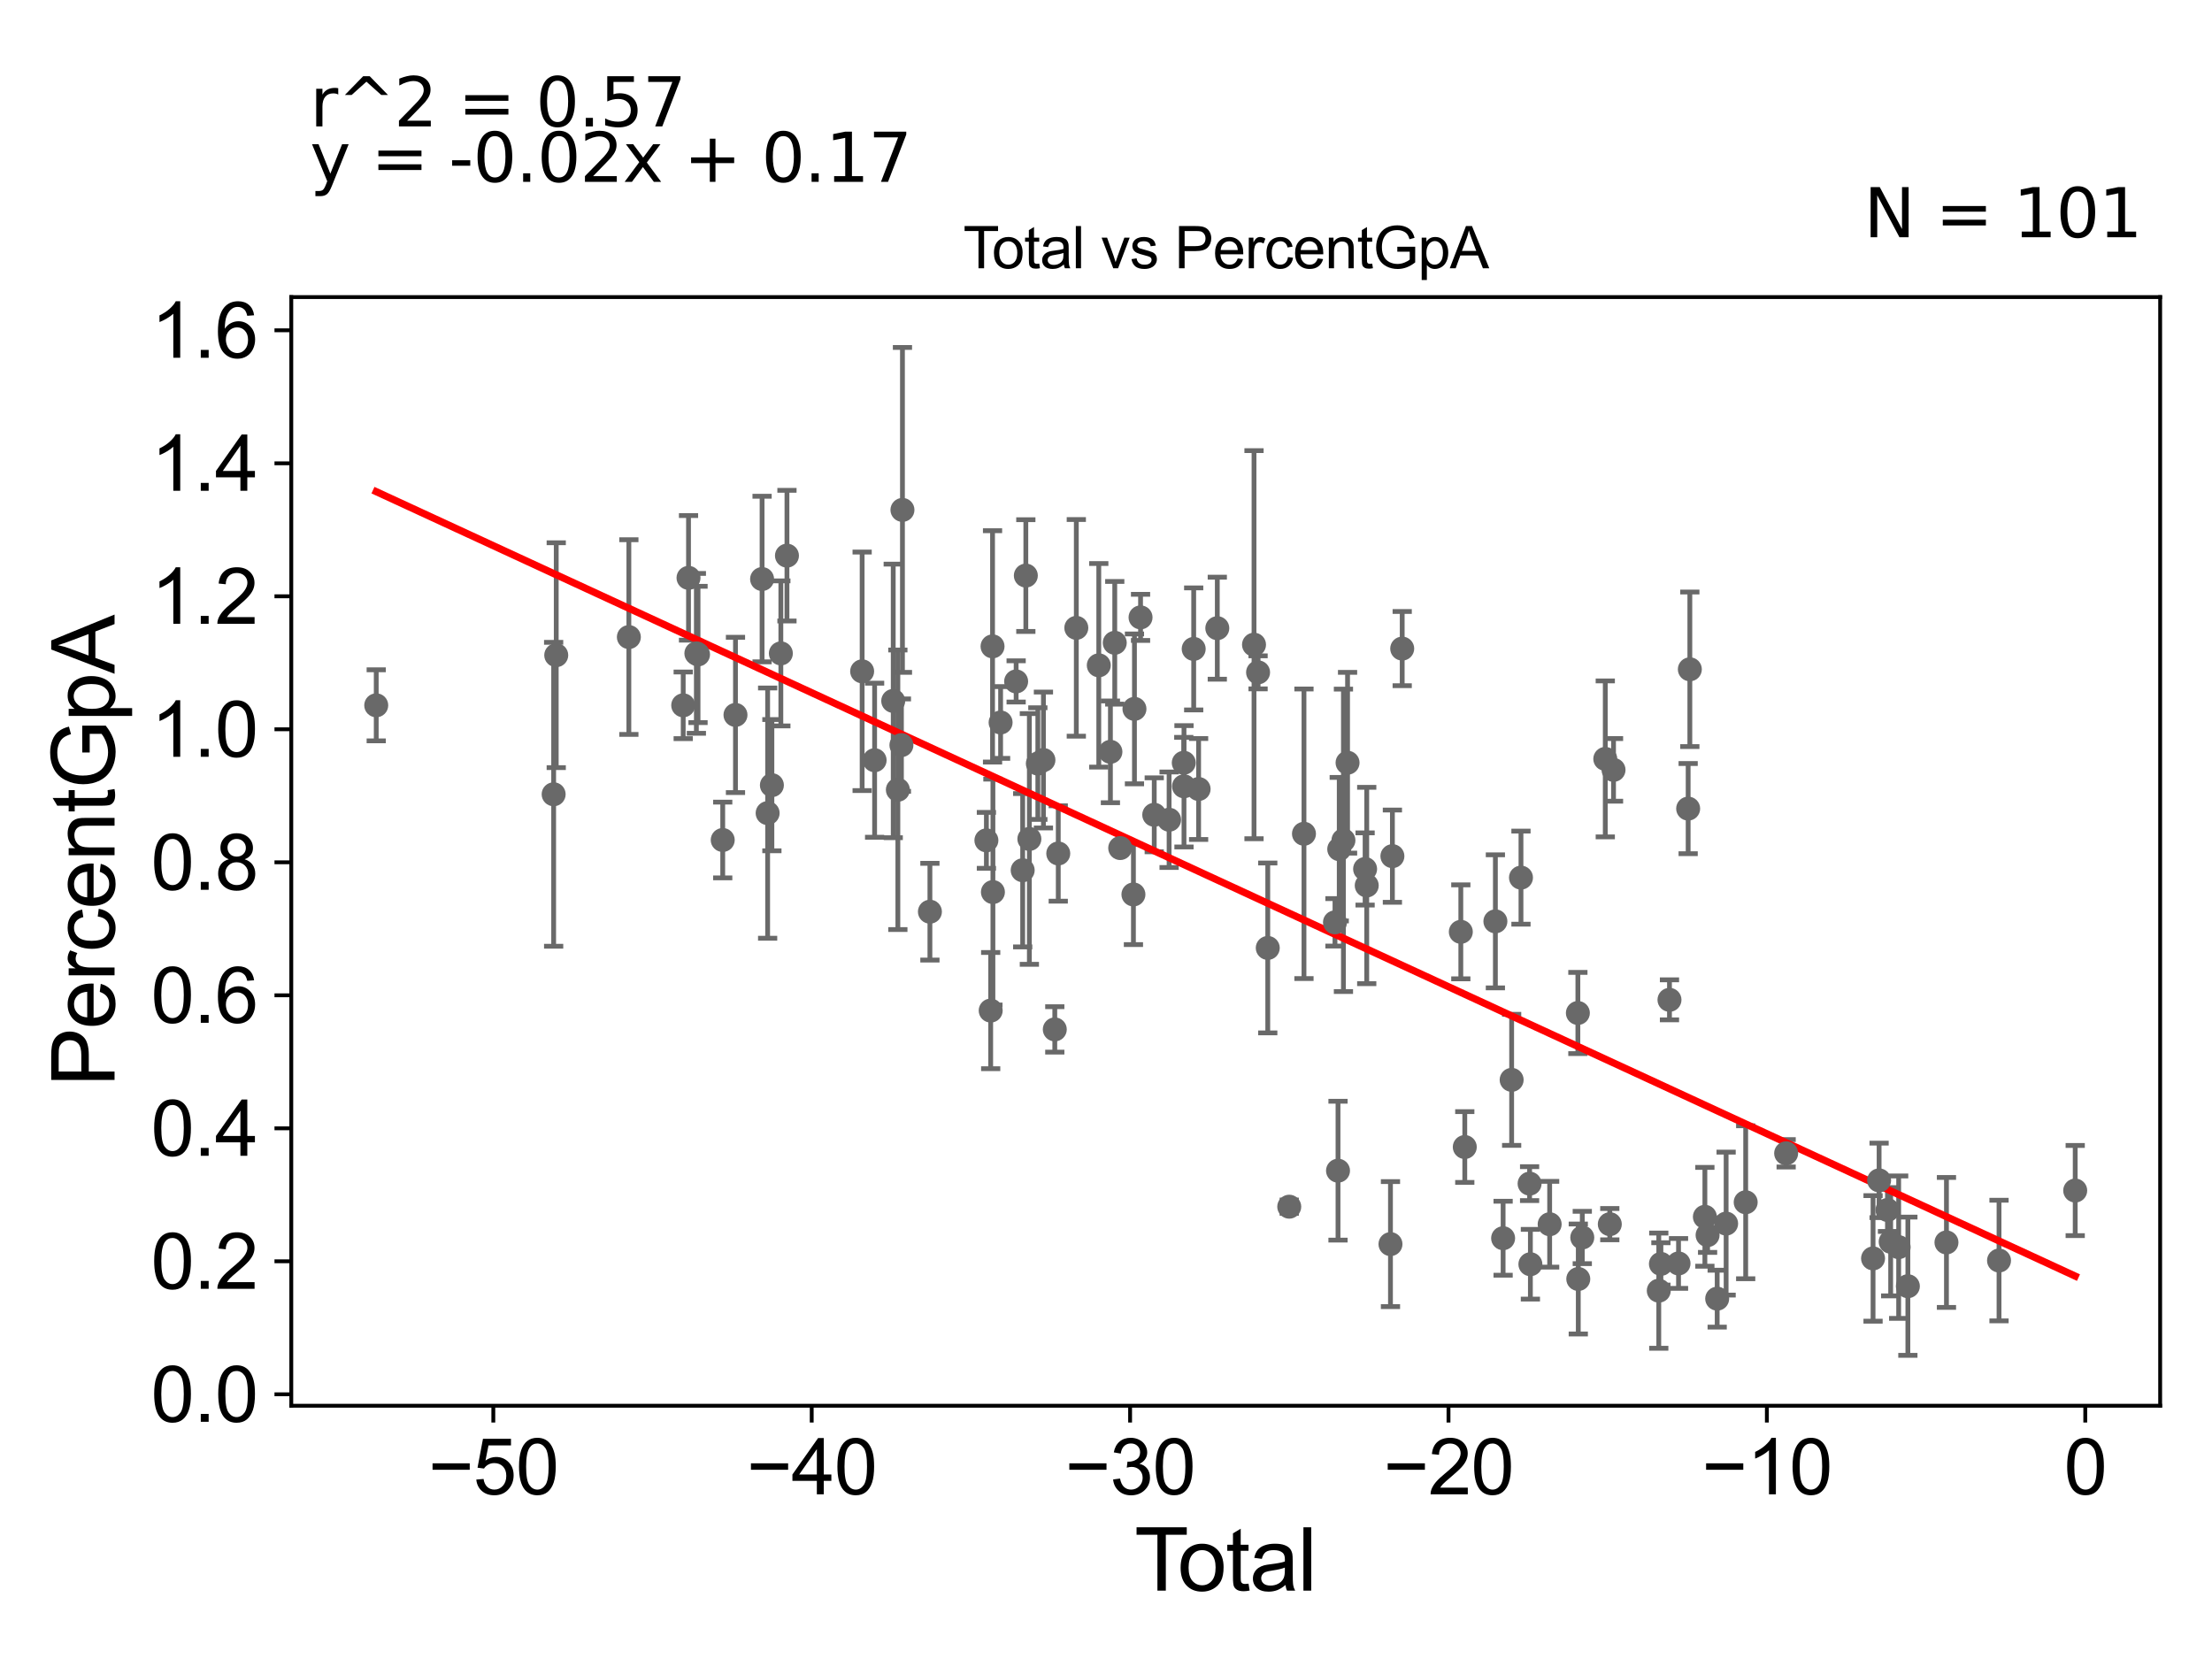 <?xml version="1.0" encoding="utf-8" standalone="no"?>
<!DOCTYPE svg PUBLIC "-//W3C//DTD SVG 1.1//EN"
  "http://www.w3.org/Graphics/SVG/1.1/DTD/svg11.dtd">
<svg xmlns:xlink="http://www.w3.org/1999/xlink" width="460.8pt" height="345.6pt" viewBox="0 0 460.8 345.6" xmlns="http://www.w3.org/2000/svg" version="1.1">
 <defs>
  <style type="text/css">*{stroke-linejoin: round; stroke-linecap: butt}</style>
 </defs>
 <g id="figure_1">
  <g id="patch_1">
   <path d="M 0 345.6 
L 460.8 345.6 
L 460.8 0 
L 0 0 
z
" style="fill: #ffffff"/>
  </g>
  <g id="axes_1">
   <g id="patch_2">
    <path d="M 60.68 292.84 
L 450 292.84 
L 450 61.886 
L 60.68 61.886 
z
" style="fill: #ffffff"/>
   </g>
   <g id="PathCollection_1">
    <defs>
     <path id="m917e75b951" d="M 0 1.118 
C 0.297 1.118 0.581 1 0.791 0.791 
C 1 0.581 1.118 0.297 1.118 0 
C 1.118 -0.297 1 -0.581 0.791 -0.791 
C 0.581 -1 0.297 -1.118 0 -1.118 
C -0.297 -1.118 -0.581 -1 -0.791 -0.791 
C -1 -0.581 -1.118 -0.297 -1.118 0 
C -1.118 0.297 -1 0.581 -0.791 0.791 
C -0.581 1 -0.297 1.118 0 1.118 
z
" style="stroke: #696969"/>
    </defs>
    <g clip-path="url(#p0edcbce3da)">
     <use xlink:href="#m917e75b951" x="78.376" y="146.93" style="fill: #696969; stroke: #696969"/>
     <use xlink:href="#m917e75b951" x="318.808" y="263.362" style="fill: #696969; stroke: #696969"/>
     <use xlink:href="#m917e75b951" x="318.643" y="246.57" style="fill: #696969; stroke: #696969"/>
     <use xlink:href="#m917e75b951" x="316.847" y="182.824" style="fill: #696969; stroke: #696969"/>
     <use xlink:href="#m917e75b951" x="314.904" y="224.953" style="fill: #696969; stroke: #696969"/>
     <use xlink:href="#m917e75b951" x="313.126" y="257.943" style="fill: #696969; stroke: #696969"/>
     <use xlink:href="#m917e75b951" x="311.517" y="191.935" style="fill: #696969; stroke: #696969"/>
     <use xlink:href="#m917e75b951" x="305.141" y="238.946" style="fill: #696969; stroke: #696969"/>
     <use xlink:href="#m917e75b951" x="304.315" y="194.119" style="fill: #696969; stroke: #696969"/>
     <use xlink:href="#m917e75b951" x="292.105" y="135.114" style="fill: #696969; stroke: #696969"/>
     <use xlink:href="#m917e75b951" x="290.063" y="178.351" style="fill: #696969; stroke: #696969"/>
     <use xlink:href="#m917e75b951" x="289.661" y="259.171" style="fill: #696969; stroke: #696969"/>
     <use xlink:href="#m917e75b951" x="284.716" y="184.463" style="fill: #696969; stroke: #696969"/>
     <use xlink:href="#m917e75b951" x="284.376" y="181.024" style="fill: #696969; stroke: #696969"/>
     <use xlink:href="#m917e75b951" x="280.721" y="158.89" style="fill: #696969; stroke: #696969"/>
     <use xlink:href="#m917e75b951" x="279.863" y="175.054" style="fill: #696969; stroke: #696969"/>
     <use xlink:href="#m917e75b951" x="278.987" y="176.898" style="fill: #696969; stroke: #696969"/>
     <use xlink:href="#m917e75b951" x="278.733" y="243.876" style="fill: #696969; stroke: #696969"/>
     <use xlink:href="#m917e75b951" x="278.099" y="192.14" style="fill: #696969; stroke: #696969"/>
     <use xlink:href="#m917e75b951" x="271.641" y="173.692" style="fill: #696969; stroke: #696969"/>
     <use xlink:href="#m917e75b951" x="268.573" y="251.376" style="fill: #696969; stroke: #696969"/>
     <use xlink:href="#m917e75b951" x="264.098" y="197.474" style="fill: #696969; stroke: #696969"/>
     <use xlink:href="#m917e75b951" x="322.822" y="255.03" style="fill: #696969; stroke: #696969"/>
     <use xlink:href="#m917e75b951" x="328.7" y="211.024" style="fill: #696969; stroke: #696969"/>
     <use xlink:href="#m917e75b951" x="328.785" y="266.437" style="fill: #696969; stroke: #696969"/>
     <use xlink:href="#m917e75b951" x="329.618" y="257.792" style="fill: #696969; stroke: #696969"/>
     <use xlink:href="#m917e75b951" x="405.483" y="258.821" style="fill: #696969; stroke: #696969"/>
     <use xlink:href="#m917e75b951" x="397.445" y="267.942" style="fill: #696969; stroke: #696969"/>
     <use xlink:href="#m917e75b951" x="395.527" y="259.806" style="fill: #696969; stroke: #696969"/>
     <use xlink:href="#m917e75b951" x="393.862" y="258.678" style="fill: #696969; stroke: #696969"/>
     <use xlink:href="#m917e75b951" x="393.196" y="252.062" style="fill: #696969; stroke: #696969"/>
     <use xlink:href="#m917e75b951" x="391.451" y="245.896" style="fill: #696969; stroke: #696969"/>
     <use xlink:href="#m917e75b951" x="390.192" y="262.151" style="fill: #696969; stroke: #696969"/>
     <use xlink:href="#m917e75b951" x="372.087" y="240.252" style="fill: #696969; stroke: #696969"/>
     <use xlink:href="#m917e75b951" x="363.658" y="250.451" style="fill: #696969; stroke: #696969"/>
     <use xlink:href="#m917e75b951" x="359.583" y="254.898" style="fill: #696969; stroke: #696969"/>
     <use xlink:href="#m917e75b951" x="262.08" y="140.064" style="fill: #696969; stroke: #696969"/>
     <use xlink:href="#m917e75b951" x="357.721" y="270.535" style="fill: #696969; stroke: #696969"/>
     <use xlink:href="#m917e75b951" x="355.158" y="253.483" style="fill: #696969; stroke: #696969"/>
     <use xlink:href="#m917e75b951" x="352.025" y="139.428" style="fill: #696969; stroke: #696969"/>
     <use xlink:href="#m917e75b951" x="351.674" y="168.449" style="fill: #696969; stroke: #696969"/>
     <use xlink:href="#m917e75b951" x="349.669" y="263.198" style="fill: #696969; stroke: #696969"/>
     <use xlink:href="#m917e75b951" x="347.783" y="208.284" style="fill: #696969; stroke: #696969"/>
     <use xlink:href="#m917e75b951" x="345.998" y="263.293" style="fill: #696969; stroke: #696969"/>
     <use xlink:href="#m917e75b951" x="345.554" y="268.868" style="fill: #696969; stroke: #696969"/>
     <use xlink:href="#m917e75b951" x="336.128" y="160.38" style="fill: #696969; stroke: #696969"/>
     <use xlink:href="#m917e75b951" x="335.35" y="255.018" style="fill: #696969; stroke: #696969"/>
     <use xlink:href="#m917e75b951" x="334.409" y="158.091" style="fill: #696969; stroke: #696969"/>
     <use xlink:href="#m917e75b951" x="355.722" y="257.298" style="fill: #696969; stroke: #696969"/>
     <use xlink:href="#m917e75b951" x="416.433" y="262.593" style="fill: #696969; stroke: #696969"/>
     <use xlink:href="#m917e75b951" x="261.234" y="134.298" style="fill: #696969; stroke: #696969"/>
     <use xlink:href="#m917e75b951" x="249.693" y="164.365" style="fill: #696969; stroke: #696969"/>
     <use xlink:href="#m917e75b951" x="193.718" y="189.924" style="fill: #696969; stroke: #696969"/>
     <use xlink:href="#m917e75b951" x="187.997" y="106.223" style="fill: #696969; stroke: #696969"/>
     <use xlink:href="#m917e75b951" x="187.781" y="155.224" style="fill: #696969; stroke: #696969"/>
     <use xlink:href="#m917e75b951" x="187.041" y="164.524" style="fill: #696969; stroke: #696969"/>
     <use xlink:href="#m917e75b951" x="186.075" y="146.012" style="fill: #696969; stroke: #696969"/>
     <use xlink:href="#m917e75b951" x="182.198" y="158.367" style="fill: #696969; stroke: #696969"/>
     <use xlink:href="#m917e75b951" x="179.6" y="139.849" style="fill: #696969; stroke: #696969"/>
     <use xlink:href="#m917e75b951" x="163.938" y="115.75" style="fill: #696969; stroke: #696969"/>
     <use xlink:href="#m917e75b951" x="162.666" y="136.113" style="fill: #696969; stroke: #696969"/>
     <use xlink:href="#m917e75b951" x="160.8" y="163.565" style="fill: #696969; stroke: #696969"/>
     <use xlink:href="#m917e75b951" x="159.913" y="169.387" style="fill: #696969; stroke: #696969"/>
     <use xlink:href="#m917e75b951" x="158.755" y="120.625" style="fill: #696969; stroke: #696969"/>
     <use xlink:href="#m917e75b951" x="153.214" y="148.933" style="fill: #696969; stroke: #696969"/>
     <use xlink:href="#m917e75b951" x="150.557" y="174.986" style="fill: #696969; stroke: #696969"/>
     <use xlink:href="#m917e75b951" x="145.412" y="136.331" style="fill: #696969; stroke: #696969"/>
     <use xlink:href="#m917e75b951" x="145.067" y="136.107" style="fill: #696969; stroke: #696969"/>
     <use xlink:href="#m917e75b951" x="143.431" y="120.378" style="fill: #696969; stroke: #696969"/>
     <use xlink:href="#m917e75b951" x="142.325" y="146.931" style="fill: #696969; stroke: #696969"/>
     <use xlink:href="#m917e75b951" x="131.004" y="132.714" style="fill: #696969; stroke: #696969"/>
     <use xlink:href="#m917e75b951" x="115.875" y="136.488" style="fill: #696969; stroke: #696969"/>
     <use xlink:href="#m917e75b951" x="115.335" y="165.462" style="fill: #696969; stroke: #696969"/>
     <use xlink:href="#m917e75b951" x="205.485" y="175.063" style="fill: #696969; stroke: #696969"/>
     <use xlink:href="#m917e75b951" x="206.379" y="210.522" style="fill: #696969; stroke: #696969"/>
     <use xlink:href="#m917e75b951" x="206.765" y="134.651" style="fill: #696969; stroke: #696969"/>
     <use xlink:href="#m917e75b951" x="206.842" y="185.834" style="fill: #696969; stroke: #696969"/>
     <use xlink:href="#m917e75b951" x="248.668" y="135.18" style="fill: #696969; stroke: #696969"/>
     <use xlink:href="#m917e75b951" x="246.646" y="163.8" style="fill: #696969; stroke: #696969"/>
     <use xlink:href="#m917e75b951" x="246.602" y="158.901" style="fill: #696969; stroke: #696969"/>
     <use xlink:href="#m917e75b951" x="243.544" y="170.766" style="fill: #696969; stroke: #696969"/>
     <use xlink:href="#m917e75b951" x="240.45" y="169.736" style="fill: #696969; stroke: #696969"/>
     <use xlink:href="#m917e75b951" x="237.597" y="128.614" style="fill: #696969; stroke: #696969"/>
     <use xlink:href="#m917e75b951" x="236.328" y="147.674" style="fill: #696969; stroke: #696969"/>
     <use xlink:href="#m917e75b951" x="236.114" y="186.33" style="fill: #696969; stroke: #696969"/>
     <use xlink:href="#m917e75b951" x="233.36" y="176.665" style="fill: #696969; stroke: #696969"/>
     <use xlink:href="#m917e75b951" x="232.224" y="133.907" style="fill: #696969; stroke: #696969"/>
     <use xlink:href="#m917e75b951" x="253.586" y="130.863" style="fill: #696969; stroke: #696969"/>
     <use xlink:href="#m917e75b951" x="231.32" y="156.619" style="fill: #696969; stroke: #696969"/>
     <use xlink:href="#m917e75b951" x="224.215" y="130.796" style="fill: #696969; stroke: #696969"/>
     <use xlink:href="#m917e75b951" x="220.455" y="177.794" style="fill: #696969; stroke: #696969"/>
     <use xlink:href="#m917e75b951" x="219.732" y="214.444" style="fill: #696969; stroke: #696969"/>
     <use xlink:href="#m917e75b951" x="217.366" y="158.325" style="fill: #696969; stroke: #696969"/>
     <use xlink:href="#m917e75b951" x="216.202" y="159.066" style="fill: #696969; stroke: #696969"/>
     <use xlink:href="#m917e75b951" x="214.436" y="174.768" style="fill: #696969; stroke: #696969"/>
     <use xlink:href="#m917e75b951" x="213.7" y="119.903" style="fill: #696969; stroke: #696969"/>
     <use xlink:href="#m917e75b951" x="213.043" y="181.288" style="fill: #696969; stroke: #696969"/>
     <use xlink:href="#m917e75b951" x="211.68" y="141.954" style="fill: #696969; stroke: #696969"/>
     <use xlink:href="#m917e75b951" x="208.444" y="150.505" style="fill: #696969; stroke: #696969"/>
     <use xlink:href="#m917e75b951" x="228.898" y="138.597" style="fill: #696969; stroke: #696969"/>
     <use xlink:href="#m917e75b951" x="432.304" y="248.013" style="fill: #696969; stroke: #696969"/>
    </g>
   </g>
   <g id="matplotlib.axis_1">
    <g id="xtick_1">
     <g id="line2d_1">
      <defs>
       <path id="mb8647ab807" d="M 0 0 
L 0 3.5 
" style="stroke: #000000; stroke-width: 0.8"/>
      </defs>
      <g>
       <use xlink:href="#mb8647ab807" x="102.768" y="292.84" style="stroke: #000000; stroke-width: 0.8"/>
      </g>
     </g>
     <g id="text_1">
      <!-- −50 -->
      <g transform="translate(89.198 311.293)scale(0.16 -0.16)">
       <defs>
        <path id="ArialMT-2212" d="M 3381 1997 
L 356 1997 
L 356 2522 
L 3381 2522 
L 3381 1997 
z
" transform="scale(0.016)"/>
        <path id="ArialMT-35" d="M 266 1200 
L 856 1250 
Q 922 819 1161 601 
Q 1400 384 1738 384 
Q 2144 384 2425 690 
Q 2706 997 2706 1503 
Q 2706 1984 2436 2262 
Q 2166 2541 1728 2541 
Q 1456 2541 1237 2417 
Q 1019 2294 894 2097 
L 366 2166 
L 809 4519 
L 3088 4519 
L 3088 3981 
L 1259 3981 
L 1013 2750 
Q 1425 3038 1878 3038 
Q 2478 3038 2890 2622 
Q 3303 2206 3303 1553 
Q 3303 931 2941 478 
Q 2500 -78 1738 -78 
Q 1113 -78 717 272 
Q 322 622 266 1200 
z
" transform="scale(0.016)"/>
        <path id="ArialMT-30" d="M 266 2259 
Q 266 3072 433 3567 
Q 600 4063 929 4331 
Q 1259 4600 1759 4600 
Q 2128 4600 2406 4451 
Q 2684 4303 2865 4023 
Q 3047 3744 3150 3342 
Q 3253 2941 3253 2259 
Q 3253 1453 3087 958 
Q 2922 463 2592 192 
Q 2263 -78 1759 -78 
Q 1097 -78 719 397 
Q 266 969 266 2259 
z
M 844 2259 
Q 844 1131 1108 757 
Q 1372 384 1759 384 
Q 2147 384 2411 759 
Q 2675 1134 2675 2259 
Q 2675 3391 2411 3762 
Q 2147 4134 1753 4134 
Q 1366 4134 1134 3806 
Q 844 3388 844 2259 
z
" transform="scale(0.016)"/>
       </defs>
       <use xlink:href="#ArialMT-2212"/>
       <use xlink:href="#ArialMT-35" x="58.398"/>
       <use xlink:href="#ArialMT-30" x="114.014"/>
      </g>
     </g>
    </g>
    <g id="xtick_2">
     <g id="line2d_2">
      <g>
       <use xlink:href="#mb8647ab807" x="169.094" y="292.84" style="stroke: #000000; stroke-width: 0.8"/>
      </g>
     </g>
     <g id="text_2">
      <!-- −40 -->
      <g transform="translate(155.524 311.293)scale(0.16 -0.16)">
       <defs>
        <path id="ArialMT-34" d="M 2069 0 
L 2069 1097 
L 81 1097 
L 81 1613 
L 2172 4581 
L 2631 4581 
L 2631 1613 
L 3250 1613 
L 3250 1097 
L 2631 1097 
L 2631 0 
L 2069 0 
z
M 2069 1613 
L 2069 3678 
L 634 1613 
L 2069 1613 
z
" transform="scale(0.016)"/>
       </defs>
       <use xlink:href="#ArialMT-2212"/>
       <use xlink:href="#ArialMT-34" x="58.398"/>
       <use xlink:href="#ArialMT-30" x="114.014"/>
      </g>
     </g>
    </g>
    <g id="xtick_3">
     <g id="line2d_3">
      <g>
       <use xlink:href="#mb8647ab807" x="235.42" y="292.84" style="stroke: #000000; stroke-width: 0.8"/>
      </g>
     </g>
     <g id="text_3">
      <!-- −30 -->
      <g transform="translate(221.85 311.293)scale(0.16 -0.16)">
       <defs>
        <path id="ArialMT-33" d="M 269 1209 
L 831 1284 
Q 928 806 1161 595 
Q 1394 384 1728 384 
Q 2125 384 2398 659 
Q 2672 934 2672 1341 
Q 2672 1728 2419 1979 
Q 2166 2231 1775 2231 
Q 1616 2231 1378 2169 
L 1441 2663 
Q 1497 2656 1531 2656 
Q 1891 2656 2178 2843 
Q 2466 3031 2466 3422 
Q 2466 3731 2256 3934 
Q 2047 4138 1716 4138 
Q 1388 4138 1169 3931 
Q 950 3725 888 3313 
L 325 3413 
Q 428 3978 793 4289 
Q 1159 4600 1703 4600 
Q 2078 4600 2393 4439 
Q 2709 4278 2876 4000 
Q 3044 3722 3044 3409 
Q 3044 3113 2884 2869 
Q 2725 2625 2413 2481 
Q 2819 2388 3044 2092 
Q 3269 1797 3269 1353 
Q 3269 753 2831 336 
Q 2394 -81 1725 -81 
Q 1122 -81 723 278 
Q 325 638 269 1209 
z
" transform="scale(0.016)"/>
       </defs>
       <use xlink:href="#ArialMT-2212"/>
       <use xlink:href="#ArialMT-33" x="58.398"/>
       <use xlink:href="#ArialMT-30" x="114.014"/>
      </g>
     </g>
    </g>
    <g id="xtick_4">
     <g id="line2d_4">
      <g>
       <use xlink:href="#mb8647ab807" x="301.747" y="292.84" style="stroke: #000000; stroke-width: 0.8"/>
      </g>
     </g>
     <g id="text_4">
      <!-- −20 -->
      <g transform="translate(288.177 311.293)scale(0.16 -0.16)">
       <defs>
        <path id="ArialMT-32" d="M 3222 541 
L 3222 0 
L 194 0 
Q 188 203 259 391 
Q 375 700 629 1000 
Q 884 1300 1366 1694 
Q 2113 2306 2375 2664 
Q 2638 3022 2638 3341 
Q 2638 3675 2398 3904 
Q 2159 4134 1775 4134 
Q 1369 4134 1125 3890 
Q 881 3647 878 3216 
L 300 3275 
Q 359 3922 746 4261 
Q 1134 4600 1788 4600 
Q 2447 4600 2831 4234 
Q 3216 3869 3216 3328 
Q 3216 3053 3103 2787 
Q 2991 2522 2730 2228 
Q 2469 1934 1863 1422 
Q 1356 997 1212 845 
Q 1069 694 975 541 
L 3222 541 
z
" transform="scale(0.016)"/>
       </defs>
       <use xlink:href="#ArialMT-2212"/>
       <use xlink:href="#ArialMT-32" x="58.398"/>
       <use xlink:href="#ArialMT-30" x="114.014"/>
      </g>
     </g>
    </g>
    <g id="xtick_5">
     <g id="line2d_5">
      <g>
       <use xlink:href="#mb8647ab807" x="368.073" y="292.84" style="stroke: #000000; stroke-width: 0.8"/>
      </g>
     </g>
     <g id="text_5">
      <!-- −10 -->
      <g transform="translate(354.503 311.293)scale(0.16 -0.16)">
       <defs>
        <path id="ArialMT-31" d="M 2384 0 
L 1822 0 
L 1822 3584 
Q 1619 3391 1289 3197 
Q 959 3003 697 2906 
L 697 3450 
Q 1169 3672 1522 3987 
Q 1875 4303 2022 4600 
L 2384 4600 
L 2384 0 
z
" transform="scale(0.016)"/>
       </defs>
       <use xlink:href="#ArialMT-2212"/>
       <use xlink:href="#ArialMT-31" x="58.398"/>
       <use xlink:href="#ArialMT-30" x="114.014"/>
      </g>
     </g>
    </g>
    <g id="xtick_6">
     <g id="line2d_6">
      <g>
       <use xlink:href="#mb8647ab807" x="434.399" y="292.84" style="stroke: #000000; stroke-width: 0.8"/>
      </g>
     </g>
     <g id="text_6">
      <!-- 0 -->
      <g transform="translate(429.951 311.293)scale(0.16 -0.16)">
       <use xlink:href="#ArialMT-30"/>
      </g>
     </g>
    </g>
    <g id="text_7">
     <!-- Total -->
     <g transform="translate(236.335 331.357)scale(0.18 -0.18)">
      <defs>
       <path id="ArialMT-54" d="M 1659 0 
L 1659 4041 
L 150 4041 
L 150 4581 
L 3781 4581 
L 3781 4041 
L 2266 4041 
L 2266 0 
L 1659 0 
z
" transform="scale(0.016)"/>
       <path id="ArialMT-6f" d="M 213 1659 
Q 213 2581 725 3025 
Q 1153 3394 1769 3394 
Q 2453 3394 2887 2945 
Q 3322 2497 3322 1706 
Q 3322 1066 3130 698 
Q 2938 331 2570 128 
Q 2203 -75 1769 -75 
Q 1072 -75 642 372 
Q 213 819 213 1659 
z
M 791 1659 
Q 791 1022 1069 705 
Q 1347 388 1769 388 
Q 2188 388 2466 706 
Q 2744 1025 2744 1678 
Q 2744 2294 2464 2611 
Q 2184 2928 1769 2928 
Q 1347 2928 1069 2612 
Q 791 2297 791 1659 
z
" transform="scale(0.016)"/>
       <path id="ArialMT-74" d="M 1650 503 
L 1731 6 
Q 1494 -44 1306 -44 
Q 1000 -44 831 53 
Q 663 150 594 308 
Q 525 466 525 972 
L 525 2881 
L 113 2881 
L 113 3319 
L 525 3319 
L 525 4141 
L 1084 4478 
L 1084 3319 
L 1650 3319 
L 1650 2881 
L 1084 2881 
L 1084 941 
Q 1084 700 1114 631 
Q 1144 563 1211 522 
Q 1278 481 1403 481 
Q 1497 481 1650 503 
z
" transform="scale(0.016)"/>
       <path id="ArialMT-61" d="M 2588 409 
Q 2275 144 1986 34 
Q 1697 -75 1366 -75 
Q 819 -75 525 192 
Q 231 459 231 875 
Q 231 1119 342 1320 
Q 453 1522 633 1644 
Q 813 1766 1038 1828 
Q 1203 1872 1538 1913 
Q 2219 1994 2541 2106 
Q 2544 2222 2544 2253 
Q 2544 2597 2384 2738 
Q 2169 2928 1744 2928 
Q 1347 2928 1158 2789 
Q 969 2650 878 2297 
L 328 2372 
Q 403 2725 575 2942 
Q 747 3159 1072 3276 
Q 1397 3394 1825 3394 
Q 2250 3394 2515 3294 
Q 2781 3194 2906 3042 
Q 3031 2891 3081 2659 
Q 3109 2516 3109 2141 
L 3109 1391 
Q 3109 606 3145 398 
Q 3181 191 3288 0 
L 2700 0 
Q 2613 175 2588 409 
z
M 2541 1666 
Q 2234 1541 1622 1453 
Q 1275 1403 1131 1340 
Q 988 1278 909 1158 
Q 831 1038 831 891 
Q 831 666 1001 516 
Q 1172 366 1500 366 
Q 1825 366 2078 508 
Q 2331 650 2450 897 
Q 2541 1088 2541 1459 
L 2541 1666 
z
" transform="scale(0.016)"/>
       <path id="ArialMT-6c" d="M 409 0 
L 409 4581 
L 972 4581 
L 972 0 
L 409 0 
z
" transform="scale(0.016)"/>
      </defs>
      <use xlink:href="#ArialMT-54"/>
      <use xlink:href="#ArialMT-6f" x="49.959"/>
      <use xlink:href="#ArialMT-74" x="105.574"/>
      <use xlink:href="#ArialMT-61" x="133.357"/>
      <use xlink:href="#ArialMT-6c" x="188.973"/>
     </g>
    </g>
   </g>
   <g id="matplotlib.axis_2">
    <g id="ytick_1">
     <g id="line2d_7">
      <defs>
       <path id="m173a858db2" d="M 0 0 
L -3.5 0 
" style="stroke: #000000; stroke-width: 0.8"/>
      </defs>
      <g>
       <use xlink:href="#m173a858db2" x="60.68" y="290.46" style="stroke: #000000; stroke-width: 0.8"/>
      </g>
     </g>
     <g id="text_8">
      <!-- 0.0 -->
      <g transform="translate(31.44 296.186)scale(0.16 -0.16)">
       <defs>
        <path id="ArialMT-2e" d="M 581 0 
L 581 641 
L 1222 641 
L 1222 0 
L 581 0 
z
" transform="scale(0.016)"/>
       </defs>
       <use xlink:href="#ArialMT-30"/>
       <use xlink:href="#ArialMT-2e" x="55.615"/>
       <use xlink:href="#ArialMT-30" x="83.398"/>
      </g>
     </g>
    </g>
    <g id="ytick_2">
     <g id="line2d_8">
      <g>
       <use xlink:href="#m173a858db2" x="60.68" y="262.753" style="stroke: #000000; stroke-width: 0.8"/>
      </g>
     </g>
     <g id="text_9">
      <!-- 0.2 -->
      <g transform="translate(31.44 268.48)scale(0.16 -0.16)">
       <use xlink:href="#ArialMT-30"/>
       <use xlink:href="#ArialMT-2e" x="55.615"/>
       <use xlink:href="#ArialMT-32" x="83.398"/>
      </g>
     </g>
    </g>
    <g id="ytick_3">
     <g id="line2d_9">
      <g>
       <use xlink:href="#m173a858db2" x="60.68" y="235.046" style="stroke: #000000; stroke-width: 0.8"/>
      </g>
     </g>
     <g id="text_10">
      <!-- 0.4 -->
      <g transform="translate(31.44 240.773)scale(0.16 -0.16)">
       <use xlink:href="#ArialMT-30"/>
       <use xlink:href="#ArialMT-2e" x="55.615"/>
       <use xlink:href="#ArialMT-34" x="83.398"/>
      </g>
     </g>
    </g>
    <g id="ytick_4">
     <g id="line2d_10">
      <g>
       <use xlink:href="#m173a858db2" x="60.68" y="207.34" style="stroke: #000000; stroke-width: 0.8"/>
      </g>
     </g>
     <g id="text_11">
      <!-- 0.6 -->
      <g transform="translate(31.44 213.066)scale(0.16 -0.16)">
       <defs>
        <path id="ArialMT-36" d="M 3184 3459 
L 2625 3416 
Q 2550 3747 2413 3897 
Q 2184 4138 1850 4138 
Q 1581 4138 1378 3988 
Q 1113 3794 959 3422 
Q 806 3050 800 2363 
Q 1003 2672 1297 2822 
Q 1591 2972 1913 2972 
Q 2475 2972 2870 2558 
Q 3266 2144 3266 1488 
Q 3266 1056 3080 686 
Q 2894 316 2569 119 
Q 2244 -78 1831 -78 
Q 1128 -78 684 439 
Q 241 956 241 2144 
Q 241 3472 731 4075 
Q 1159 4600 1884 4600 
Q 2425 4600 2770 4297 
Q 3116 3994 3184 3459 
z
M 888 1484 
Q 888 1194 1011 928 
Q 1134 663 1356 523 
Q 1578 384 1822 384 
Q 2178 384 2434 671 
Q 2691 959 2691 1453 
Q 2691 1928 2437 2201 
Q 2184 2475 1800 2475 
Q 1419 2475 1153 2201 
Q 888 1928 888 1484 
z
" transform="scale(0.016)"/>
       </defs>
       <use xlink:href="#ArialMT-30"/>
       <use xlink:href="#ArialMT-2e" x="55.615"/>
       <use xlink:href="#ArialMT-36" x="83.398"/>
      </g>
     </g>
    </g>
    <g id="ytick_5">
     <g id="line2d_11">
      <g>
       <use xlink:href="#m173a858db2" x="60.68" y="179.633" style="stroke: #000000; stroke-width: 0.8"/>
      </g>
     </g>
     <g id="text_12">
      <!-- 0.8 -->
      <g transform="translate(31.44 185.359)scale(0.16 -0.16)">
       <defs>
        <path id="ArialMT-38" d="M 1131 2484 
Q 781 2613 612 2850 
Q 444 3088 444 3419 
Q 444 3919 803 4259 
Q 1163 4600 1759 4600 
Q 2359 4600 2725 4251 
Q 3091 3903 3091 3403 
Q 3091 3084 2923 2848 
Q 2756 2613 2416 2484 
Q 2838 2347 3058 2040 
Q 3278 1734 3278 1309 
Q 3278 722 2862 322 
Q 2447 -78 1769 -78 
Q 1091 -78 675 323 
Q 259 725 259 1325 
Q 259 1772 486 2073 
Q 713 2375 1131 2484 
z
M 1019 3438 
Q 1019 3113 1228 2906 
Q 1438 2700 1772 2700 
Q 2097 2700 2305 2904 
Q 2513 3109 2513 3406 
Q 2513 3716 2298 3927 
Q 2084 4138 1766 4138 
Q 1444 4138 1231 3931 
Q 1019 3725 1019 3438 
z
M 838 1322 
Q 838 1081 952 856 
Q 1066 631 1291 507 
Q 1516 384 1775 384 
Q 2178 384 2440 643 
Q 2703 903 2703 1303 
Q 2703 1709 2433 1975 
Q 2163 2241 1756 2241 
Q 1359 2241 1098 1978 
Q 838 1716 838 1322 
z
" transform="scale(0.016)"/>
       </defs>
       <use xlink:href="#ArialMT-30"/>
       <use xlink:href="#ArialMT-2e" x="55.615"/>
       <use xlink:href="#ArialMT-38" x="83.398"/>
      </g>
     </g>
    </g>
    <g id="ytick_6">
     <g id="line2d_12">
      <g>
       <use xlink:href="#m173a858db2" x="60.68" y="151.926" style="stroke: #000000; stroke-width: 0.8"/>
      </g>
     </g>
     <g id="text_13">
      <!-- 1.0 -->
      <g transform="translate(31.44 157.652)scale(0.16 -0.16)">
       <use xlink:href="#ArialMT-31"/>
       <use xlink:href="#ArialMT-2e" x="55.615"/>
       <use xlink:href="#ArialMT-30" x="83.398"/>
      </g>
     </g>
    </g>
    <g id="ytick_7">
     <g id="line2d_13">
      <g>
       <use xlink:href="#m173a858db2" x="60.68" y="124.219" style="stroke: #000000; stroke-width: 0.8"/>
      </g>
     </g>
     <g id="text_14">
      <!-- 1.2 -->
      <g transform="translate(31.44 129.945)scale(0.16 -0.16)">
       <use xlink:href="#ArialMT-31"/>
       <use xlink:href="#ArialMT-2e" x="55.615"/>
       <use xlink:href="#ArialMT-32" x="83.398"/>
      </g>
     </g>
    </g>
    <g id="ytick_8">
     <g id="line2d_14">
      <g>
       <use xlink:href="#m173a858db2" x="60.68" y="96.512" style="stroke: #000000; stroke-width: 0.8"/>
      </g>
     </g>
     <g id="text_15">
      <!-- 1.4 -->
      <g transform="translate(31.44 102.239)scale(0.16 -0.16)">
       <use xlink:href="#ArialMT-31"/>
       <use xlink:href="#ArialMT-2e" x="55.615"/>
       <use xlink:href="#ArialMT-34" x="83.398"/>
      </g>
     </g>
    </g>
    <g id="ytick_9">
     <g id="line2d_15">
      <g>
       <use xlink:href="#m173a858db2" x="60.68" y="68.806" style="stroke: #000000; stroke-width: 0.8"/>
      </g>
     </g>
     <g id="text_16">
      <!-- 1.6 -->
      <g transform="translate(31.44 74.532)scale(0.16 -0.16)">
       <use xlink:href="#ArialMT-31"/>
       <use xlink:href="#ArialMT-2e" x="55.615"/>
       <use xlink:href="#ArialMT-36" x="83.398"/>
      </g>
     </g>
    </g>
    <g id="text_17">
     <!-- PercentGpA -->
     <g transform="translate(23.863 226.386)rotate(-90)scale(0.18 -0.18)">
      <defs>
       <path id="ArialMT-50" d="M 494 0 
L 494 4581 
L 2222 4581 
Q 2678 4581 2919 4538 
Q 3256 4481 3484 4323 
Q 3713 4166 3852 3881 
Q 3991 3597 3991 3256 
Q 3991 2672 3619 2267 
Q 3247 1863 2275 1863 
L 1100 1863 
L 1100 0 
L 494 0 
z
M 1100 2403 
L 2284 2403 
Q 2872 2403 3119 2622 
Q 3366 2841 3366 3238 
Q 3366 3525 3220 3729 
Q 3075 3934 2838 4000 
Q 2684 4041 2272 4041 
L 1100 4041 
L 1100 2403 
z
" transform="scale(0.016)"/>
       <path id="ArialMT-65" d="M 2694 1069 
L 3275 997 
Q 3138 488 2766 206 
Q 2394 -75 1816 -75 
Q 1088 -75 661 373 
Q 234 822 234 1631 
Q 234 2469 665 2931 
Q 1097 3394 1784 3394 
Q 2450 3394 2872 2941 
Q 3294 2488 3294 1666 
Q 3294 1616 3291 1516 
L 816 1516 
Q 847 969 1125 678 
Q 1403 388 1819 388 
Q 2128 388 2347 550 
Q 2566 713 2694 1069 
z
M 847 1978 
L 2700 1978 
Q 2663 2397 2488 2606 
Q 2219 2931 1791 2931 
Q 1403 2931 1139 2672 
Q 875 2413 847 1978 
z
" transform="scale(0.016)"/>
       <path id="ArialMT-72" d="M 416 0 
L 416 3319 
L 922 3319 
L 922 2816 
Q 1116 3169 1280 3281 
Q 1444 3394 1641 3394 
Q 1925 3394 2219 3213 
L 2025 2691 
Q 1819 2813 1613 2813 
Q 1428 2813 1281 2702 
Q 1134 2591 1072 2394 
Q 978 2094 978 1738 
L 978 0 
L 416 0 
z
" transform="scale(0.016)"/>
       <path id="ArialMT-63" d="M 2588 1216 
L 3141 1144 
Q 3050 572 2676 248 
Q 2303 -75 1759 -75 
Q 1078 -75 664 370 
Q 250 816 250 1647 
Q 250 2184 428 2587 
Q 606 2991 970 3192 
Q 1334 3394 1763 3394 
Q 2303 3394 2647 3120 
Q 2991 2847 3088 2344 
L 2541 2259 
Q 2463 2594 2264 2762 
Q 2066 2931 1784 2931 
Q 1359 2931 1093 2626 
Q 828 2322 828 1663 
Q 828 994 1084 691 
Q 1341 388 1753 388 
Q 2084 388 2306 591 
Q 2528 794 2588 1216 
z
" transform="scale(0.016)"/>
       <path id="ArialMT-6e" d="M 422 0 
L 422 3319 
L 928 3319 
L 928 2847 
Q 1294 3394 1984 3394 
Q 2284 3394 2536 3286 
Q 2788 3178 2913 3003 
Q 3038 2828 3088 2588 
Q 3119 2431 3119 2041 
L 3119 0 
L 2556 0 
L 2556 2019 
Q 2556 2363 2490 2533 
Q 2425 2703 2258 2804 
Q 2091 2906 1866 2906 
Q 1506 2906 1245 2678 
Q 984 2450 984 1813 
L 984 0 
L 422 0 
z
" transform="scale(0.016)"/>
       <path id="ArialMT-47" d="M 2638 1797 
L 2638 2334 
L 4578 2338 
L 4578 638 
Q 4131 281 3656 101 
Q 3181 -78 2681 -78 
Q 2006 -78 1454 211 
Q 903 500 622 1047 
Q 341 1594 341 2269 
Q 341 2938 620 3517 
Q 900 4097 1425 4378 
Q 1950 4659 2634 4659 
Q 3131 4659 3532 4498 
Q 3934 4338 4162 4050 
Q 4391 3763 4509 3300 
L 3963 3150 
Q 3859 3500 3706 3700 
Q 3553 3900 3268 4020 
Q 2984 4141 2638 4141 
Q 2222 4141 1919 4014 
Q 1616 3888 1430 3681 
Q 1244 3475 1141 3228 
Q 966 2803 966 2306 
Q 966 1694 1177 1281 
Q 1388 869 1791 669 
Q 2194 469 2647 469 
Q 3041 469 3416 620 
Q 3791 772 3984 944 
L 3984 1797 
L 2638 1797 
z
" transform="scale(0.016)"/>
       <path id="ArialMT-70" d="M 422 -1272 
L 422 3319 
L 934 3319 
L 934 2888 
Q 1116 3141 1344 3267 
Q 1572 3394 1897 3394 
Q 2322 3394 2647 3175 
Q 2972 2956 3137 2557 
Q 3303 2159 3303 1684 
Q 3303 1175 3120 767 
Q 2938 359 2589 142 
Q 2241 -75 1856 -75 
Q 1575 -75 1351 44 
Q 1128 163 984 344 
L 984 -1272 
L 422 -1272 
z
M 931 1641 
Q 931 1000 1190 694 
Q 1450 388 1819 388 
Q 2194 388 2461 705 
Q 2728 1022 2728 1688 
Q 2728 2322 2467 2637 
Q 2206 2953 1844 2953 
Q 1484 2953 1207 2617 
Q 931 2281 931 1641 
z
" transform="scale(0.016)"/>
       <path id="ArialMT-41" d="M -9 0 
L 1750 4581 
L 2403 4581 
L 4278 0 
L 3588 0 
L 3053 1388 
L 1138 1388 
L 634 0 
L -9 0 
z
M 1313 1881 
L 2866 1881 
L 2388 3150 
Q 2169 3728 2063 4100 
Q 1975 3659 1816 3225 
L 1313 1881 
z
" transform="scale(0.016)"/>
      </defs>
      <use xlink:href="#ArialMT-50"/>
      <use xlink:href="#ArialMT-65" x="66.699"/>
      <use xlink:href="#ArialMT-72" x="122.314"/>
      <use xlink:href="#ArialMT-63" x="155.615"/>
      <use xlink:href="#ArialMT-65" x="205.615"/>
      <use xlink:href="#ArialMT-6e" x="261.23"/>
      <use xlink:href="#ArialMT-74" x="316.846"/>
      <use xlink:href="#ArialMT-47" x="344.629"/>
      <use xlink:href="#ArialMT-70" x="422.412"/>
      <use xlink:href="#ArialMT-41" x="478.027"/>
     </g>
    </g>
   </g>
   <g id="LineCollection_1">
    <path d="M 78.376 154.33 
L 78.376 139.53 
" clip-path="url(#p0edcbce3da)" style="fill: none; stroke: #696969"/>
    <path d="M 318.808 270.624 
L 318.808 256.1 
" clip-path="url(#p0edcbce3da)" style="fill: none; stroke: #696969"/>
    <path d="M 318.643 250.104 
L 318.643 243.035 
" clip-path="url(#p0edcbce3da)" style="fill: none; stroke: #696969"/>
    <path d="M 316.847 192.52 
L 316.847 173.129 
" clip-path="url(#p0edcbce3da)" style="fill: none; stroke: #696969"/>
    <path d="M 314.904 238.601 
L 314.904 211.304 
" clip-path="url(#p0edcbce3da)" style="fill: none; stroke: #696969"/>
    <path d="M 313.126 265.644 
L 313.126 250.242 
" clip-path="url(#p0edcbce3da)" style="fill: none; stroke: #696969"/>
    <path d="M 311.517 205.797 
L 311.517 178.073 
" clip-path="url(#p0edcbce3da)" style="fill: none; stroke: #696969"/>
    <path d="M 305.141 246.317 
L 305.141 231.576 
" clip-path="url(#p0edcbce3da)" style="fill: none; stroke: #696969"/>
    <path d="M 304.315 203.906 
L 304.315 184.331 
" clip-path="url(#p0edcbce3da)" style="fill: none; stroke: #696969"/>
    <path d="M 292.105 142.844 
L 292.105 127.385 
" clip-path="url(#p0edcbce3da)" style="fill: none; stroke: #696969"/>
    <path d="M 290.063 187.961 
L 290.063 168.741 
" clip-path="url(#p0edcbce3da)" style="fill: none; stroke: #696969"/>
    <path d="M 289.661 272.193 
L 289.661 246.149 
" clip-path="url(#p0edcbce3da)" style="fill: none; stroke: #696969"/>
    <path d="M 284.716 204.915 
L 284.716 164.012 
" clip-path="url(#p0edcbce3da)" style="fill: none; stroke: #696969"/>
    <path d="M 284.376 188.545 
L 284.376 173.503 
" clip-path="url(#p0edcbce3da)" style="fill: none; stroke: #696969"/>
    <path d="M 280.721 177.72 
L 280.721 140.061 
" clip-path="url(#p0edcbce3da)" style="fill: none; stroke: #696969"/>
    <path d="M 279.863 206.554 
L 279.863 143.555 
" clip-path="url(#p0edcbce3da)" style="fill: none; stroke: #696969"/>
    <path d="M 278.987 191.848 
L 278.987 161.947 
" clip-path="url(#p0edcbce3da)" style="fill: none; stroke: #696969"/>
    <path d="M 278.733 258.339 
L 278.733 229.413 
" clip-path="url(#p0edcbce3da)" style="fill: none; stroke: #696969"/>
    <path d="M 278.099 197.084 
L 278.099 187.196 
" clip-path="url(#p0edcbce3da)" style="fill: none; stroke: #696969"/>
    <path d="M 271.641 203.851 
L 271.641 143.533 
" clip-path="url(#p0edcbce3da)" style="fill: none; stroke: #696969"/>
    <path d="M 268.573 252.768 
L 268.573 249.985 
" clip-path="url(#p0edcbce3da)" style="fill: none; stroke: #696969"/>
    <path d="M 264.098 215.171 
L 264.098 179.776 
" clip-path="url(#p0edcbce3da)" style="fill: none; stroke: #696969"/>
    <path d="M 322.822 263.966 
L 322.822 246.094 
" clip-path="url(#p0edcbce3da)" style="fill: none; stroke: #696969"/>
    <path d="M 328.7 219.483 
L 328.7 202.566 
" clip-path="url(#p0edcbce3da)" style="fill: none; stroke: #696969"/>
    <path d="M 328.785 277.894 
L 328.785 254.98 
" clip-path="url(#p0edcbce3da)" style="fill: none; stroke: #696969"/>
    <path d="M 329.618 263.243 
L 329.618 252.34 
" clip-path="url(#p0edcbce3da)" style="fill: none; stroke: #696969"/>
    <path d="M 405.483 272.355 
L 405.483 245.287 
" clip-path="url(#p0edcbce3da)" style="fill: none; stroke: #696969"/>
    <path d="M 397.445 282.342 
L 397.445 253.541 
" clip-path="url(#p0edcbce3da)" style="fill: none; stroke: #696969"/>
    <path d="M 395.527 274.641 
L 395.527 244.972 
" clip-path="url(#p0edcbce3da)" style="fill: none; stroke: #696969"/>
    <path d="M 393.862 269.955 
L 393.862 247.401 
" clip-path="url(#p0edcbce3da)" style="fill: none; stroke: #696969"/>
    <path d="M 393.196 256.528 
L 393.196 247.596 
" clip-path="url(#p0edcbce3da)" style="fill: none; stroke: #696969"/>
    <path d="M 391.451 253.658 
L 391.451 238.135 
" clip-path="url(#p0edcbce3da)" style="fill: none; stroke: #696969"/>
    <path d="M 390.192 275.228 
L 390.192 249.073 
" clip-path="url(#p0edcbce3da)" style="fill: none; stroke: #696969"/>
    <path d="M 372.087 243.107 
L 372.087 237.397 
" clip-path="url(#p0edcbce3da)" style="fill: none; stroke: #696969"/>
    <path d="M 363.658 266.382 
L 363.658 234.519 
" clip-path="url(#p0edcbce3da)" style="fill: none; stroke: #696969"/>
    <path d="M 359.583 269.787 
L 359.583 240.008 
" clip-path="url(#p0edcbce3da)" style="fill: none; stroke: #696969"/>
    <path d="M 262.08 143.507 
L 262.08 136.622 
" clip-path="url(#p0edcbce3da)" style="fill: none; stroke: #696969"/>
    <path d="M 357.721 276.463 
L 357.721 264.608 
" clip-path="url(#p0edcbce3da)" style="fill: none; stroke: #696969"/>
    <path d="M 355.158 263.774 
L 355.158 243.192 
" clip-path="url(#p0edcbce3da)" style="fill: none; stroke: #696969"/>
    <path d="M 352.025 155.526 
L 352.025 123.33 
" clip-path="url(#p0edcbce3da)" style="fill: none; stroke: #696969"/>
    <path d="M 351.674 177.841 
L 351.674 159.057 
" clip-path="url(#p0edcbce3da)" style="fill: none; stroke: #696969"/>
    <path d="M 349.669 268.389 
L 349.669 258.007 
" clip-path="url(#p0edcbce3da)" style="fill: none; stroke: #696969"/>
    <path d="M 347.783 212.451 
L 347.783 204.117 
" clip-path="url(#p0edcbce3da)" style="fill: none; stroke: #696969"/>
    <path d="M 345.998 267.703 
L 345.998 258.883 
" clip-path="url(#p0edcbce3da)" style="fill: none; stroke: #696969"/>
    <path d="M 345.554 280.865 
L 345.554 256.87 
" clip-path="url(#p0edcbce3da)" style="fill: none; stroke: #696969"/>
    <path d="M 336.128 166.899 
L 336.128 153.86 
" clip-path="url(#p0edcbce3da)" style="fill: none; stroke: #696969"/>
    <path d="M 335.35 258.278 
L 335.35 251.758 
" clip-path="url(#p0edcbce3da)" style="fill: none; stroke: #696969"/>
    <path d="M 334.409 174.337 
L 334.409 141.846 
" clip-path="url(#p0edcbce3da)" style="fill: none; stroke: #696969"/>
    <path d="M 355.722 260.901 
L 355.722 253.696 
" clip-path="url(#p0edcbce3da)" style="fill: none; stroke: #696969"/>
    <path d="M 416.433 275.155 
L 416.433 250.032 
" clip-path="url(#p0edcbce3da)" style="fill: none; stroke: #696969"/>
    <path d="M 261.234 174.722 
L 261.234 93.874 
" clip-path="url(#p0edcbce3da)" style="fill: none; stroke: #696969"/>
    <path d="M 249.693 174.88 
L 249.693 153.85 
" clip-path="url(#p0edcbce3da)" style="fill: none; stroke: #696969"/>
    <path d="M 193.718 200.001 
L 193.718 179.847 
" clip-path="url(#p0edcbce3da)" style="fill: none; stroke: #696969"/>
    <path d="M 187.997 140.062 
L 187.997 72.384 
" clip-path="url(#p0edcbce3da)" style="fill: none; stroke: #696969"/>
    <path d="M 187.781 164.846 
L 187.781 145.602 
" clip-path="url(#p0edcbce3da)" style="fill: none; stroke: #696969"/>
    <path d="M 187.041 193.643 
L 187.041 135.406 
" clip-path="url(#p0edcbce3da)" style="fill: none; stroke: #696969"/>
    <path d="M 186.075 174.509 
L 186.075 117.515 
" clip-path="url(#p0edcbce3da)" style="fill: none; stroke: #696969"/>
    <path d="M 182.198 174.414 
L 182.198 142.321 
" clip-path="url(#p0edcbce3da)" style="fill: none; stroke: #696969"/>
    <path d="M 179.6 164.693 
L 179.6 115.005 
" clip-path="url(#p0edcbce3da)" style="fill: none; stroke: #696969"/>
    <path d="M 163.938 129.359 
L 163.938 102.141 
" clip-path="url(#p0edcbce3da)" style="fill: none; stroke: #696969"/>
    <path d="M 162.666 151.223 
L 162.666 121.004 
" clip-path="url(#p0edcbce3da)" style="fill: none; stroke: #696969"/>
    <path d="M 160.8 177.234 
L 160.8 149.896 
" clip-path="url(#p0edcbce3da)" style="fill: none; stroke: #696969"/>
    <path d="M 159.913 195.453 
L 159.913 143.321 
" clip-path="url(#p0edcbce3da)" style="fill: none; stroke: #696969"/>
    <path d="M 158.755 137.873 
L 158.755 103.378 
" clip-path="url(#p0edcbce3da)" style="fill: none; stroke: #696969"/>
    <path d="M 153.214 165.106 
L 153.214 132.761 
" clip-path="url(#p0edcbce3da)" style="fill: none; stroke: #696969"/>
    <path d="M 150.557 182.873 
L 150.557 167.098 
" clip-path="url(#p0edcbce3da)" style="fill: none; stroke: #696969"/>
    <path d="M 145.412 150.527 
L 145.412 122.134 
" clip-path="url(#p0edcbce3da)" style="fill: none; stroke: #696969"/>
    <path d="M 145.067 152.76 
L 145.067 119.455 
" clip-path="url(#p0edcbce3da)" style="fill: none; stroke: #696969"/>
    <path d="M 143.431 133.353 
L 143.431 107.403 
" clip-path="url(#p0edcbce3da)" style="fill: none; stroke: #696969"/>
    <path d="M 142.325 153.87 
L 142.325 139.993 
" clip-path="url(#p0edcbce3da)" style="fill: none; stroke: #696969"/>
    <path d="M 131.004 152.993 
L 131.004 112.435 
" clip-path="url(#p0edcbce3da)" style="fill: none; stroke: #696969"/>
    <path d="M 115.875 159.91 
L 115.875 113.066 
" clip-path="url(#p0edcbce3da)" style="fill: none; stroke: #696969"/>
    <path d="M 115.335 197.117 
L 115.335 133.807 
" clip-path="url(#p0edcbce3da)" style="fill: none; stroke: #696969"/>
    <path d="M 205.485 180.889 
L 205.485 169.237 
" clip-path="url(#p0edcbce3da)" style="fill: none; stroke: #696969"/>
    <path d="M 206.379 222.627 
L 206.379 198.417 
" clip-path="url(#p0edcbce3da)" style="fill: none; stroke: #696969"/>
    <path d="M 206.765 158.747 
L 206.765 110.556 
" clip-path="url(#p0edcbce3da)" style="fill: none; stroke: #696969"/>
    <path d="M 206.842 209.364 
L 206.842 162.305 
" clip-path="url(#p0edcbce3da)" style="fill: none; stroke: #696969"/>
    <path d="M 248.668 147.892 
L 248.668 122.469 
" clip-path="url(#p0edcbce3da)" style="fill: none; stroke: #696969"/>
    <path d="M 246.646 176.436 
L 246.646 151.164 
" clip-path="url(#p0edcbce3da)" style="fill: none; stroke: #696969"/>
    <path d="M 246.602 164.197 
L 246.602 153.605 
" clip-path="url(#p0edcbce3da)" style="fill: none; stroke: #696969"/>
    <path d="M 243.544 180.71 
L 243.544 160.822 
" clip-path="url(#p0edcbce3da)" style="fill: none; stroke: #696969"/>
    <path d="M 240.45 177.437 
L 240.45 162.035 
" clip-path="url(#p0edcbce3da)" style="fill: none; stroke: #696969"/>
    <path d="M 237.597 133.421 
L 237.597 123.807 
" clip-path="url(#p0edcbce3da)" style="fill: none; stroke: #696969"/>
    <path d="M 236.328 163.284 
L 236.328 132.065 
" clip-path="url(#p0edcbce3da)" style="fill: none; stroke: #696969"/>
    <path d="M 236.114 196.777 
L 236.114 175.883 
" clip-path="url(#p0edcbce3da)" style="fill: none; stroke: #696969"/>
    <path d="M 233.36 177.147 
L 233.36 176.183 
" clip-path="url(#p0edcbce3da)" style="fill: none; stroke: #696969"/>
    <path d="M 232.224 146.682 
L 232.224 121.133 
" clip-path="url(#p0edcbce3da)" style="fill: none; stroke: #696969"/>
    <path d="M 253.586 141.488 
L 253.586 120.238 
" clip-path="url(#p0edcbce3da)" style="fill: none; stroke: #696969"/>
    <path d="M 231.32 167.218 
L 231.32 146.02 
" clip-path="url(#p0edcbce3da)" style="fill: none; stroke: #696969"/>
    <path d="M 224.215 153.363 
L 224.215 108.23 
" clip-path="url(#p0edcbce3da)" style="fill: none; stroke: #696969"/>
    <path d="M 220.455 187.731 
L 220.455 167.858 
" clip-path="url(#p0edcbce3da)" style="fill: none; stroke: #696969"/>
    <path d="M 219.732 219.179 
L 219.732 209.71 
" clip-path="url(#p0edcbce3da)" style="fill: none; stroke: #696969"/>
    <path d="M 217.366 172.482 
L 217.366 144.168 
" clip-path="url(#p0edcbce3da)" style="fill: none; stroke: #696969"/>
    <path d="M 216.202 170.697 
L 216.202 147.436 
" clip-path="url(#p0edcbce3da)" style="fill: none; stroke: #696969"/>
    <path d="M 214.436 200.886 
L 214.436 148.651 
" clip-path="url(#p0edcbce3da)" style="fill: none; stroke: #696969"/>
    <path d="M 213.7 131.542 
L 213.7 108.264 
" clip-path="url(#p0edcbce3da)" style="fill: none; stroke: #696969"/>
    <path d="M 213.043 197.258 
L 213.043 165.318 
" clip-path="url(#p0edcbce3da)" style="fill: none; stroke: #696969"/>
    <path d="M 211.68 146.249 
L 211.68 137.659 
" clip-path="url(#p0edcbce3da)" style="fill: none; stroke: #696969"/>
    <path d="M 208.444 157.977 
L 208.444 143.033 
" clip-path="url(#p0edcbce3da)" style="fill: none; stroke: #696969"/>
    <path d="M 228.898 159.798 
L 228.898 117.396 
" clip-path="url(#p0edcbce3da)" style="fill: none; stroke: #696969"/>
    <path d="M 432.304 257.406 
L 432.304 238.619 
" clip-path="url(#p0edcbce3da)" style="fill: none; stroke: #696969"/>
   </g>
   <g id="line2d_16">
    <defs>
     <path id="mb0af7ed443" d="M 2 0 
L -2 -0 
" style="stroke: #696969"/>
    </defs>
    <g clip-path="url(#p0edcbce3da)">
     <use xlink:href="#mb0af7ed443" x="78.376" y="154.33" style="fill: #696969; stroke: #696969"/>
     <use xlink:href="#mb0af7ed443" x="318.808" y="270.624" style="fill: #696969; stroke: #696969"/>
     <use xlink:href="#mb0af7ed443" x="318.643" y="250.104" style="fill: #696969; stroke: #696969"/>
     <use xlink:href="#mb0af7ed443" x="316.847" y="192.52" style="fill: #696969; stroke: #696969"/>
     <use xlink:href="#mb0af7ed443" x="314.904" y="238.601" style="fill: #696969; stroke: #696969"/>
     <use xlink:href="#mb0af7ed443" x="313.126" y="265.644" style="fill: #696969; stroke: #696969"/>
     <use xlink:href="#mb0af7ed443" x="311.517" y="205.797" style="fill: #696969; stroke: #696969"/>
     <use xlink:href="#mb0af7ed443" x="305.141" y="246.317" style="fill: #696969; stroke: #696969"/>
     <use xlink:href="#mb0af7ed443" x="304.315" y="203.906" style="fill: #696969; stroke: #696969"/>
     <use xlink:href="#mb0af7ed443" x="292.105" y="142.844" style="fill: #696969; stroke: #696969"/>
     <use xlink:href="#mb0af7ed443" x="290.063" y="187.961" style="fill: #696969; stroke: #696969"/>
     <use xlink:href="#mb0af7ed443" x="289.661" y="272.193" style="fill: #696969; stroke: #696969"/>
     <use xlink:href="#mb0af7ed443" x="284.716" y="204.915" style="fill: #696969; stroke: #696969"/>
     <use xlink:href="#mb0af7ed443" x="284.376" y="188.545" style="fill: #696969; stroke: #696969"/>
     <use xlink:href="#mb0af7ed443" x="280.721" y="177.72" style="fill: #696969; stroke: #696969"/>
     <use xlink:href="#mb0af7ed443" x="279.863" y="206.554" style="fill: #696969; stroke: #696969"/>
     <use xlink:href="#mb0af7ed443" x="278.987" y="191.848" style="fill: #696969; stroke: #696969"/>
     <use xlink:href="#mb0af7ed443" x="278.733" y="258.339" style="fill: #696969; stroke: #696969"/>
     <use xlink:href="#mb0af7ed443" x="278.099" y="197.084" style="fill: #696969; stroke: #696969"/>
     <use xlink:href="#mb0af7ed443" x="271.641" y="203.851" style="fill: #696969; stroke: #696969"/>
     <use xlink:href="#mb0af7ed443" x="268.573" y="252.768" style="fill: #696969; stroke: #696969"/>
     <use xlink:href="#mb0af7ed443" x="264.098" y="215.171" style="fill: #696969; stroke: #696969"/>
     <use xlink:href="#mb0af7ed443" x="322.822" y="263.966" style="fill: #696969; stroke: #696969"/>
     <use xlink:href="#mb0af7ed443" x="328.7" y="219.483" style="fill: #696969; stroke: #696969"/>
     <use xlink:href="#mb0af7ed443" x="328.785" y="277.894" style="fill: #696969; stroke: #696969"/>
     <use xlink:href="#mb0af7ed443" x="329.618" y="263.243" style="fill: #696969; stroke: #696969"/>
     <use xlink:href="#mb0af7ed443" x="405.483" y="272.355" style="fill: #696969; stroke: #696969"/>
     <use xlink:href="#mb0af7ed443" x="397.445" y="282.342" style="fill: #696969; stroke: #696969"/>
     <use xlink:href="#mb0af7ed443" x="395.527" y="274.641" style="fill: #696969; stroke: #696969"/>
     <use xlink:href="#mb0af7ed443" x="393.862" y="269.955" style="fill: #696969; stroke: #696969"/>
     <use xlink:href="#mb0af7ed443" x="393.196" y="256.528" style="fill: #696969; stroke: #696969"/>
     <use xlink:href="#mb0af7ed443" x="391.451" y="253.658" style="fill: #696969; stroke: #696969"/>
     <use xlink:href="#mb0af7ed443" x="390.192" y="275.228" style="fill: #696969; stroke: #696969"/>
     <use xlink:href="#mb0af7ed443" x="372.087" y="243.107" style="fill: #696969; stroke: #696969"/>
     <use xlink:href="#mb0af7ed443" x="363.658" y="266.382" style="fill: #696969; stroke: #696969"/>
     <use xlink:href="#mb0af7ed443" x="359.583" y="269.787" style="fill: #696969; stroke: #696969"/>
     <use xlink:href="#mb0af7ed443" x="262.08" y="143.507" style="fill: #696969; stroke: #696969"/>
     <use xlink:href="#mb0af7ed443" x="357.721" y="276.463" style="fill: #696969; stroke: #696969"/>
     <use xlink:href="#mb0af7ed443" x="355.158" y="263.774" style="fill: #696969; stroke: #696969"/>
     <use xlink:href="#mb0af7ed443" x="352.025" y="155.526" style="fill: #696969; stroke: #696969"/>
     <use xlink:href="#mb0af7ed443" x="351.674" y="177.841" style="fill: #696969; stroke: #696969"/>
     <use xlink:href="#mb0af7ed443" x="349.669" y="268.389" style="fill: #696969; stroke: #696969"/>
     <use xlink:href="#mb0af7ed443" x="347.783" y="212.451" style="fill: #696969; stroke: #696969"/>
     <use xlink:href="#mb0af7ed443" x="345.998" y="267.703" style="fill: #696969; stroke: #696969"/>
     <use xlink:href="#mb0af7ed443" x="345.554" y="280.865" style="fill: #696969; stroke: #696969"/>
     <use xlink:href="#mb0af7ed443" x="336.128" y="166.899" style="fill: #696969; stroke: #696969"/>
     <use xlink:href="#mb0af7ed443" x="335.35" y="258.278" style="fill: #696969; stroke: #696969"/>
     <use xlink:href="#mb0af7ed443" x="334.409" y="174.337" style="fill: #696969; stroke: #696969"/>
     <use xlink:href="#mb0af7ed443" x="355.722" y="260.901" style="fill: #696969; stroke: #696969"/>
     <use xlink:href="#mb0af7ed443" x="416.433" y="275.155" style="fill: #696969; stroke: #696969"/>
     <use xlink:href="#mb0af7ed443" x="261.234" y="174.722" style="fill: #696969; stroke: #696969"/>
     <use xlink:href="#mb0af7ed443" x="249.693" y="174.88" style="fill: #696969; stroke: #696969"/>
     <use xlink:href="#mb0af7ed443" x="193.718" y="200.001" style="fill: #696969; stroke: #696969"/>
     <use xlink:href="#mb0af7ed443" x="187.997" y="140.062" style="fill: #696969; stroke: #696969"/>
     <use xlink:href="#mb0af7ed443" x="187.781" y="164.846" style="fill: #696969; stroke: #696969"/>
     <use xlink:href="#mb0af7ed443" x="187.041" y="193.643" style="fill: #696969; stroke: #696969"/>
     <use xlink:href="#mb0af7ed443" x="186.075" y="174.509" style="fill: #696969; stroke: #696969"/>
     <use xlink:href="#mb0af7ed443" x="182.198" y="174.414" style="fill: #696969; stroke: #696969"/>
     <use xlink:href="#mb0af7ed443" x="179.6" y="164.693" style="fill: #696969; stroke: #696969"/>
     <use xlink:href="#mb0af7ed443" x="163.938" y="129.359" style="fill: #696969; stroke: #696969"/>
     <use xlink:href="#mb0af7ed443" x="162.666" y="151.223" style="fill: #696969; stroke: #696969"/>
     <use xlink:href="#mb0af7ed443" x="160.8" y="177.234" style="fill: #696969; stroke: #696969"/>
     <use xlink:href="#mb0af7ed443" x="159.913" y="195.453" style="fill: #696969; stroke: #696969"/>
     <use xlink:href="#mb0af7ed443" x="158.755" y="137.873" style="fill: #696969; stroke: #696969"/>
     <use xlink:href="#mb0af7ed443" x="153.214" y="165.106" style="fill: #696969; stroke: #696969"/>
     <use xlink:href="#mb0af7ed443" x="150.557" y="182.873" style="fill: #696969; stroke: #696969"/>
     <use xlink:href="#mb0af7ed443" x="145.412" y="150.527" style="fill: #696969; stroke: #696969"/>
     <use xlink:href="#mb0af7ed443" x="145.067" y="152.76" style="fill: #696969; stroke: #696969"/>
     <use xlink:href="#mb0af7ed443" x="143.431" y="133.353" style="fill: #696969; stroke: #696969"/>
     <use xlink:href="#mb0af7ed443" x="142.325" y="153.87" style="fill: #696969; stroke: #696969"/>
     <use xlink:href="#mb0af7ed443" x="131.004" y="152.993" style="fill: #696969; stroke: #696969"/>
     <use xlink:href="#mb0af7ed443" x="115.875" y="159.91" style="fill: #696969; stroke: #696969"/>
     <use xlink:href="#mb0af7ed443" x="115.335" y="197.117" style="fill: #696969; stroke: #696969"/>
     <use xlink:href="#mb0af7ed443" x="205.485" y="180.889" style="fill: #696969; stroke: #696969"/>
     <use xlink:href="#mb0af7ed443" x="206.379" y="222.627" style="fill: #696969; stroke: #696969"/>
     <use xlink:href="#mb0af7ed443" x="206.765" y="158.747" style="fill: #696969; stroke: #696969"/>
     <use xlink:href="#mb0af7ed443" x="206.842" y="209.364" style="fill: #696969; stroke: #696969"/>
     <use xlink:href="#mb0af7ed443" x="248.668" y="147.892" style="fill: #696969; stroke: #696969"/>
     <use xlink:href="#mb0af7ed443" x="246.646" y="176.436" style="fill: #696969; stroke: #696969"/>
     <use xlink:href="#mb0af7ed443" x="246.602" y="164.197" style="fill: #696969; stroke: #696969"/>
     <use xlink:href="#mb0af7ed443" x="243.544" y="180.71" style="fill: #696969; stroke: #696969"/>
     <use xlink:href="#mb0af7ed443" x="240.45" y="177.437" style="fill: #696969; stroke: #696969"/>
     <use xlink:href="#mb0af7ed443" x="237.597" y="133.421" style="fill: #696969; stroke: #696969"/>
     <use xlink:href="#mb0af7ed443" x="236.328" y="163.284" style="fill: #696969; stroke: #696969"/>
     <use xlink:href="#mb0af7ed443" x="236.114" y="196.777" style="fill: #696969; stroke: #696969"/>
     <use xlink:href="#mb0af7ed443" x="233.36" y="177.147" style="fill: #696969; stroke: #696969"/>
     <use xlink:href="#mb0af7ed443" x="232.224" y="146.682" style="fill: #696969; stroke: #696969"/>
     <use xlink:href="#mb0af7ed443" x="253.586" y="141.488" style="fill: #696969; stroke: #696969"/>
     <use xlink:href="#mb0af7ed443" x="231.32" y="167.218" style="fill: #696969; stroke: #696969"/>
     <use xlink:href="#mb0af7ed443" x="224.215" y="153.363" style="fill: #696969; stroke: #696969"/>
     <use xlink:href="#mb0af7ed443" x="220.455" y="187.731" style="fill: #696969; stroke: #696969"/>
     <use xlink:href="#mb0af7ed443" x="219.732" y="219.179" style="fill: #696969; stroke: #696969"/>
     <use xlink:href="#mb0af7ed443" x="217.366" y="172.482" style="fill: #696969; stroke: #696969"/>
     <use xlink:href="#mb0af7ed443" x="216.202" y="170.697" style="fill: #696969; stroke: #696969"/>
     <use xlink:href="#mb0af7ed443" x="214.436" y="200.886" style="fill: #696969; stroke: #696969"/>
     <use xlink:href="#mb0af7ed443" x="213.7" y="131.542" style="fill: #696969; stroke: #696969"/>
     <use xlink:href="#mb0af7ed443" x="213.043" y="197.258" style="fill: #696969; stroke: #696969"/>
     <use xlink:href="#mb0af7ed443" x="211.68" y="146.249" style="fill: #696969; stroke: #696969"/>
     <use xlink:href="#mb0af7ed443" x="208.444" y="157.977" style="fill: #696969; stroke: #696969"/>
     <use xlink:href="#mb0af7ed443" x="228.898" y="159.798" style="fill: #696969; stroke: #696969"/>
     <use xlink:href="#mb0af7ed443" x="432.304" y="257.406" style="fill: #696969; stroke: #696969"/>
    </g>
   </g>
   <g id="line2d_17">
    <g clip-path="url(#p0edcbce3da)">
     <use xlink:href="#mb0af7ed443" x="78.376" y="139.53" style="fill: #696969; stroke: #696969"/>
     <use xlink:href="#mb0af7ed443" x="318.808" y="256.1" style="fill: #696969; stroke: #696969"/>
     <use xlink:href="#mb0af7ed443" x="318.643" y="243.035" style="fill: #696969; stroke: #696969"/>
     <use xlink:href="#mb0af7ed443" x="316.847" y="173.129" style="fill: #696969; stroke: #696969"/>
     <use xlink:href="#mb0af7ed443" x="314.904" y="211.304" style="fill: #696969; stroke: #696969"/>
     <use xlink:href="#mb0af7ed443" x="313.126" y="250.242" style="fill: #696969; stroke: #696969"/>
     <use xlink:href="#mb0af7ed443" x="311.517" y="178.073" style="fill: #696969; stroke: #696969"/>
     <use xlink:href="#mb0af7ed443" x="305.141" y="231.576" style="fill: #696969; stroke: #696969"/>
     <use xlink:href="#mb0af7ed443" x="304.315" y="184.331" style="fill: #696969; stroke: #696969"/>
     <use xlink:href="#mb0af7ed443" x="292.105" y="127.385" style="fill: #696969; stroke: #696969"/>
     <use xlink:href="#mb0af7ed443" x="290.063" y="168.741" style="fill: #696969; stroke: #696969"/>
     <use xlink:href="#mb0af7ed443" x="289.661" y="246.149" style="fill: #696969; stroke: #696969"/>
     <use xlink:href="#mb0af7ed443" x="284.716" y="164.012" style="fill: #696969; stroke: #696969"/>
     <use xlink:href="#mb0af7ed443" x="284.376" y="173.503" style="fill: #696969; stroke: #696969"/>
     <use xlink:href="#mb0af7ed443" x="280.721" y="140.061" style="fill: #696969; stroke: #696969"/>
     <use xlink:href="#mb0af7ed443" x="279.863" y="143.555" style="fill: #696969; stroke: #696969"/>
     <use xlink:href="#mb0af7ed443" x="278.987" y="161.947" style="fill: #696969; stroke: #696969"/>
     <use xlink:href="#mb0af7ed443" x="278.733" y="229.413" style="fill: #696969; stroke: #696969"/>
     <use xlink:href="#mb0af7ed443" x="278.099" y="187.196" style="fill: #696969; stroke: #696969"/>
     <use xlink:href="#mb0af7ed443" x="271.641" y="143.533" style="fill: #696969; stroke: #696969"/>
     <use xlink:href="#mb0af7ed443" x="268.573" y="249.985" style="fill: #696969; stroke: #696969"/>
     <use xlink:href="#mb0af7ed443" x="264.098" y="179.776" style="fill: #696969; stroke: #696969"/>
     <use xlink:href="#mb0af7ed443" x="322.822" y="246.094" style="fill: #696969; stroke: #696969"/>
     <use xlink:href="#mb0af7ed443" x="328.7" y="202.566" style="fill: #696969; stroke: #696969"/>
     <use xlink:href="#mb0af7ed443" x="328.785" y="254.98" style="fill: #696969; stroke: #696969"/>
     <use xlink:href="#mb0af7ed443" x="329.618" y="252.34" style="fill: #696969; stroke: #696969"/>
     <use xlink:href="#mb0af7ed443" x="405.483" y="245.287" style="fill: #696969; stroke: #696969"/>
     <use xlink:href="#mb0af7ed443" x="397.445" y="253.541" style="fill: #696969; stroke: #696969"/>
     <use xlink:href="#mb0af7ed443" x="395.527" y="244.972" style="fill: #696969; stroke: #696969"/>
     <use xlink:href="#mb0af7ed443" x="393.862" y="247.401" style="fill: #696969; stroke: #696969"/>
     <use xlink:href="#mb0af7ed443" x="393.196" y="247.596" style="fill: #696969; stroke: #696969"/>
     <use xlink:href="#mb0af7ed443" x="391.451" y="238.135" style="fill: #696969; stroke: #696969"/>
     <use xlink:href="#mb0af7ed443" x="390.192" y="249.073" style="fill: #696969; stroke: #696969"/>
     <use xlink:href="#mb0af7ed443" x="372.087" y="237.397" style="fill: #696969; stroke: #696969"/>
     <use xlink:href="#mb0af7ed443" x="363.658" y="234.519" style="fill: #696969; stroke: #696969"/>
     <use xlink:href="#mb0af7ed443" x="359.583" y="240.008" style="fill: #696969; stroke: #696969"/>
     <use xlink:href="#mb0af7ed443" x="262.08" y="136.622" style="fill: #696969; stroke: #696969"/>
     <use xlink:href="#mb0af7ed443" x="357.721" y="264.608" style="fill: #696969; stroke: #696969"/>
     <use xlink:href="#mb0af7ed443" x="355.158" y="243.192" style="fill: #696969; stroke: #696969"/>
     <use xlink:href="#mb0af7ed443" x="352.025" y="123.33" style="fill: #696969; stroke: #696969"/>
     <use xlink:href="#mb0af7ed443" x="351.674" y="159.057" style="fill: #696969; stroke: #696969"/>
     <use xlink:href="#mb0af7ed443" x="349.669" y="258.007" style="fill: #696969; stroke: #696969"/>
     <use xlink:href="#mb0af7ed443" x="347.783" y="204.117" style="fill: #696969; stroke: #696969"/>
     <use xlink:href="#mb0af7ed443" x="345.998" y="258.883" style="fill: #696969; stroke: #696969"/>
     <use xlink:href="#mb0af7ed443" x="345.554" y="256.87" style="fill: #696969; stroke: #696969"/>
     <use xlink:href="#mb0af7ed443" x="336.128" y="153.86" style="fill: #696969; stroke: #696969"/>
     <use xlink:href="#mb0af7ed443" x="335.35" y="251.758" style="fill: #696969; stroke: #696969"/>
     <use xlink:href="#mb0af7ed443" x="334.409" y="141.846" style="fill: #696969; stroke: #696969"/>
     <use xlink:href="#mb0af7ed443" x="355.722" y="253.696" style="fill: #696969; stroke: #696969"/>
     <use xlink:href="#mb0af7ed443" x="416.433" y="250.032" style="fill: #696969; stroke: #696969"/>
     <use xlink:href="#mb0af7ed443" x="261.234" y="93.874" style="fill: #696969; stroke: #696969"/>
     <use xlink:href="#mb0af7ed443" x="249.693" y="153.85" style="fill: #696969; stroke: #696969"/>
     <use xlink:href="#mb0af7ed443" x="193.718" y="179.847" style="fill: #696969; stroke: #696969"/>
     <use xlink:href="#mb0af7ed443" x="187.997" y="72.384" style="fill: #696969; stroke: #696969"/>
     <use xlink:href="#mb0af7ed443" x="187.781" y="145.602" style="fill: #696969; stroke: #696969"/>
     <use xlink:href="#mb0af7ed443" x="187.041" y="135.406" style="fill: #696969; stroke: #696969"/>
     <use xlink:href="#mb0af7ed443" x="186.075" y="117.515" style="fill: #696969; stroke: #696969"/>
     <use xlink:href="#mb0af7ed443" x="182.198" y="142.321" style="fill: #696969; stroke: #696969"/>
     <use xlink:href="#mb0af7ed443" x="179.6" y="115.005" style="fill: #696969; stroke: #696969"/>
     <use xlink:href="#mb0af7ed443" x="163.938" y="102.141" style="fill: #696969; stroke: #696969"/>
     <use xlink:href="#mb0af7ed443" x="162.666" y="121.004" style="fill: #696969; stroke: #696969"/>
     <use xlink:href="#mb0af7ed443" x="160.8" y="149.896" style="fill: #696969; stroke: #696969"/>
     <use xlink:href="#mb0af7ed443" x="159.913" y="143.321" style="fill: #696969; stroke: #696969"/>
     <use xlink:href="#mb0af7ed443" x="158.755" y="103.378" style="fill: #696969; stroke: #696969"/>
     <use xlink:href="#mb0af7ed443" x="153.214" y="132.761" style="fill: #696969; stroke: #696969"/>
     <use xlink:href="#mb0af7ed443" x="150.557" y="167.098" style="fill: #696969; stroke: #696969"/>
     <use xlink:href="#mb0af7ed443" x="145.412" y="122.134" style="fill: #696969; stroke: #696969"/>
     <use xlink:href="#mb0af7ed443" x="145.067" y="119.455" style="fill: #696969; stroke: #696969"/>
     <use xlink:href="#mb0af7ed443" x="143.431" y="107.403" style="fill: #696969; stroke: #696969"/>
     <use xlink:href="#mb0af7ed443" x="142.325" y="139.993" style="fill: #696969; stroke: #696969"/>
     <use xlink:href="#mb0af7ed443" x="131.004" y="112.435" style="fill: #696969; stroke: #696969"/>
     <use xlink:href="#mb0af7ed443" x="115.875" y="113.066" style="fill: #696969; stroke: #696969"/>
     <use xlink:href="#mb0af7ed443" x="115.335" y="133.807" style="fill: #696969; stroke: #696969"/>
     <use xlink:href="#mb0af7ed443" x="205.485" y="169.237" style="fill: #696969; stroke: #696969"/>
     <use xlink:href="#mb0af7ed443" x="206.379" y="198.417" style="fill: #696969; stroke: #696969"/>
     <use xlink:href="#mb0af7ed443" x="206.765" y="110.556" style="fill: #696969; stroke: #696969"/>
     <use xlink:href="#mb0af7ed443" x="206.842" y="162.305" style="fill: #696969; stroke: #696969"/>
     <use xlink:href="#mb0af7ed443" x="248.668" y="122.469" style="fill: #696969; stroke: #696969"/>
     <use xlink:href="#mb0af7ed443" x="246.646" y="151.164" style="fill: #696969; stroke: #696969"/>
     <use xlink:href="#mb0af7ed443" x="246.602" y="153.605" style="fill: #696969; stroke: #696969"/>
     <use xlink:href="#mb0af7ed443" x="243.544" y="160.822" style="fill: #696969; stroke: #696969"/>
     <use xlink:href="#mb0af7ed443" x="240.45" y="162.035" style="fill: #696969; stroke: #696969"/>
     <use xlink:href="#mb0af7ed443" x="237.597" y="123.807" style="fill: #696969; stroke: #696969"/>
     <use xlink:href="#mb0af7ed443" x="236.328" y="132.065" style="fill: #696969; stroke: #696969"/>
     <use xlink:href="#mb0af7ed443" x="236.114" y="175.883" style="fill: #696969; stroke: #696969"/>
     <use xlink:href="#mb0af7ed443" x="233.36" y="176.183" style="fill: #696969; stroke: #696969"/>
     <use xlink:href="#mb0af7ed443" x="232.224" y="121.133" style="fill: #696969; stroke: #696969"/>
     <use xlink:href="#mb0af7ed443" x="253.586" y="120.238" style="fill: #696969; stroke: #696969"/>
     <use xlink:href="#mb0af7ed443" x="231.32" y="146.02" style="fill: #696969; stroke: #696969"/>
     <use xlink:href="#mb0af7ed443" x="224.215" y="108.23" style="fill: #696969; stroke: #696969"/>
     <use xlink:href="#mb0af7ed443" x="220.455" y="167.858" style="fill: #696969; stroke: #696969"/>
     <use xlink:href="#mb0af7ed443" x="219.732" y="209.71" style="fill: #696969; stroke: #696969"/>
     <use xlink:href="#mb0af7ed443" x="217.366" y="144.168" style="fill: #696969; stroke: #696969"/>
     <use xlink:href="#mb0af7ed443" x="216.202" y="147.436" style="fill: #696969; stroke: #696969"/>
     <use xlink:href="#mb0af7ed443" x="214.436" y="148.651" style="fill: #696969; stroke: #696969"/>
     <use xlink:href="#mb0af7ed443" x="213.7" y="108.264" style="fill: #696969; stroke: #696969"/>
     <use xlink:href="#mb0af7ed443" x="213.043" y="165.318" style="fill: #696969; stroke: #696969"/>
     <use xlink:href="#mb0af7ed443" x="211.68" y="137.659" style="fill: #696969; stroke: #696969"/>
     <use xlink:href="#mb0af7ed443" x="208.444" y="143.033" style="fill: #696969; stroke: #696969"/>
     <use xlink:href="#mb0af7ed443" x="228.898" y="117.396" style="fill: #696969; stroke: #696969"/>
     <use xlink:href="#mb0af7ed443" x="432.304" y="238.619" style="fill: #696969; stroke: #696969"/>
    </g>
   </g>
   <g id="line2d_18">
    <path d="M 78.376 102.42 
L 318.808 213.432 
L 318.643 213.356 
L 316.847 212.527 
L 314.904 211.629 
L 313.126 210.808 
L 311.517 210.066 
L 305.141 207.122 
L 304.315 206.74 
L 292.105 201.103 
L 290.063 200.16 
L 289.661 199.974 
L 284.716 197.691 
L 284.376 197.534 
L 280.721 195.847 
L 279.863 195.45 
L 278.987 195.046 
L 278.733 194.929 
L 278.099 194.636 
L 271.641 191.654 
L 268.573 190.237 
L 264.098 188.171 
L 322.822 215.285 
L 328.7 217.999 
L 328.785 218.038 
L 329.618 218.423 
L 405.483 253.451 
L 397.445 249.74 
L 395.527 248.854 
L 393.862 248.086 
L 393.196 247.778 
L 391.451 246.972 
L 390.192 246.391 
L 372.087 238.032 
L 363.658 234.14 
L 359.583 232.258 
L 262.08 187.24 
L 357.721 231.399 
L 355.158 230.215 
L 352.025 228.769 
L 351.674 228.607 
L 349.669 227.681 
L 347.783 226.81 
L 345.998 225.986 
L 345.554 225.781 
L 336.128 221.429 
L 335.35 221.069 
L 334.409 220.635 
L 355.722 230.476 
L 416.433 258.507 
L 261.234 186.849 
L 249.693 181.52 
L 193.718 155.676 
L 187.997 153.034 
L 187.781 152.934 
L 187.041 152.593 
L 186.075 152.147 
L 182.198 150.357 
L 179.6 149.157 
L 163.938 141.926 
L 162.666 141.338 
L 160.8 140.477 
L 159.913 140.067 
L 158.755 139.533 
L 153.214 136.974 
L 150.557 135.747 
L 145.412 133.372 
L 145.067 133.212 
L 143.431 132.457 
L 142.325 131.946 
L 131.004 126.72 
L 115.875 119.734 
L 115.335 119.485 
L 205.485 161.108 
L 206.379 161.521 
L 206.765 161.7 
L 206.842 161.735 
L 248.668 181.047 
L 246.646 180.113 
L 246.602 180.093 
L 243.544 178.681 
L 240.45 177.253 
L 237.597 175.935 
L 236.328 175.35 
L 236.114 175.25 
L 233.36 173.979 
L 232.224 173.454 
L 253.586 183.318 
L 231.32 173.037 
L 224.215 169.757 
L 220.455 168.02 
L 219.732 167.687 
L 217.366 166.594 
L 216.202 166.057 
L 214.436 165.241 
L 213.7 164.902 
L 213.043 164.598 
L 211.68 163.969 
L 208.444 162.475 
L 228.898 171.919 
L 432.304 265.835 
" clip-path="url(#p0edcbce3da)" style="fill: none; stroke: #ff0000; stroke-width: 1.5; stroke-linecap: square"/>
   </g>
   <g id="line2d_19">
    <defs>
     <path id="m306f0a2728" d="M 0 2 
C 0.53 2 1.039 1.789 1.414 1.414 
C 1.789 1.039 2 0.53 2 0 
C 2 -0.53 1.789 -1.039 1.414 -1.414 
C 1.039 -1.789 0.53 -2 0 -2 
C -0.53 -2 -1.039 -1.789 -1.414 -1.414 
C -1.789 -1.039 -2 -0.53 -2 0 
C -2 0.53 -1.789 1.039 -1.414 1.414 
C -1.039 1.789 -0.53 2 0 2 
z
" style="stroke: #696969"/>
    </defs>
    <g clip-path="url(#p0edcbce3da)">
     <use xlink:href="#m306f0a2728" x="78.376" y="146.93" style="fill: #696969; stroke: #696969"/>
     <use xlink:href="#m306f0a2728" x="318.808" y="263.362" style="fill: #696969; stroke: #696969"/>
     <use xlink:href="#m306f0a2728" x="318.643" y="246.57" style="fill: #696969; stroke: #696969"/>
     <use xlink:href="#m306f0a2728" x="316.847" y="182.824" style="fill: #696969; stroke: #696969"/>
     <use xlink:href="#m306f0a2728" x="314.904" y="224.953" style="fill: #696969; stroke: #696969"/>
     <use xlink:href="#m306f0a2728" x="313.126" y="257.943" style="fill: #696969; stroke: #696969"/>
     <use xlink:href="#m306f0a2728" x="311.517" y="191.935" style="fill: #696969; stroke: #696969"/>
     <use xlink:href="#m306f0a2728" x="305.141" y="238.946" style="fill: #696969; stroke: #696969"/>
     <use xlink:href="#m306f0a2728" x="304.315" y="194.119" style="fill: #696969; stroke: #696969"/>
     <use xlink:href="#m306f0a2728" x="292.105" y="135.114" style="fill: #696969; stroke: #696969"/>
     <use xlink:href="#m306f0a2728" x="290.063" y="178.351" style="fill: #696969; stroke: #696969"/>
     <use xlink:href="#m306f0a2728" x="289.661" y="259.171" style="fill: #696969; stroke: #696969"/>
     <use xlink:href="#m306f0a2728" x="284.716" y="184.463" style="fill: #696969; stroke: #696969"/>
     <use xlink:href="#m306f0a2728" x="284.376" y="181.024" style="fill: #696969; stroke: #696969"/>
     <use xlink:href="#m306f0a2728" x="280.721" y="158.89" style="fill: #696969; stroke: #696969"/>
     <use xlink:href="#m306f0a2728" x="279.863" y="175.054" style="fill: #696969; stroke: #696969"/>
     <use xlink:href="#m306f0a2728" x="278.987" y="176.898" style="fill: #696969; stroke: #696969"/>
     <use xlink:href="#m306f0a2728" x="278.733" y="243.876" style="fill: #696969; stroke: #696969"/>
     <use xlink:href="#m306f0a2728" x="278.099" y="192.14" style="fill: #696969; stroke: #696969"/>
     <use xlink:href="#m306f0a2728" x="271.641" y="173.692" style="fill: #696969; stroke: #696969"/>
     <use xlink:href="#m306f0a2728" x="268.573" y="251.376" style="fill: #696969; stroke: #696969"/>
     <use xlink:href="#m306f0a2728" x="264.098" y="197.474" style="fill: #696969; stroke: #696969"/>
     <use xlink:href="#m306f0a2728" x="322.822" y="255.03" style="fill: #696969; stroke: #696969"/>
     <use xlink:href="#m306f0a2728" x="328.7" y="211.024" style="fill: #696969; stroke: #696969"/>
     <use xlink:href="#m306f0a2728" x="328.785" y="266.437" style="fill: #696969; stroke: #696969"/>
     <use xlink:href="#m306f0a2728" x="329.618" y="257.792" style="fill: #696969; stroke: #696969"/>
     <use xlink:href="#m306f0a2728" x="405.483" y="258.821" style="fill: #696969; stroke: #696969"/>
     <use xlink:href="#m306f0a2728" x="397.445" y="267.942" style="fill: #696969; stroke: #696969"/>
     <use xlink:href="#m306f0a2728" x="395.527" y="259.806" style="fill: #696969; stroke: #696969"/>
     <use xlink:href="#m306f0a2728" x="393.862" y="258.678" style="fill: #696969; stroke: #696969"/>
     <use xlink:href="#m306f0a2728" x="393.196" y="252.062" style="fill: #696969; stroke: #696969"/>
     <use xlink:href="#m306f0a2728" x="391.451" y="245.896" style="fill: #696969; stroke: #696969"/>
     <use xlink:href="#m306f0a2728" x="390.192" y="262.151" style="fill: #696969; stroke: #696969"/>
     <use xlink:href="#m306f0a2728" x="372.087" y="240.252" style="fill: #696969; stroke: #696969"/>
     <use xlink:href="#m306f0a2728" x="363.658" y="250.451" style="fill: #696969; stroke: #696969"/>
     <use xlink:href="#m306f0a2728" x="359.583" y="254.898" style="fill: #696969; stroke: #696969"/>
     <use xlink:href="#m306f0a2728" x="262.08" y="140.064" style="fill: #696969; stroke: #696969"/>
     <use xlink:href="#m306f0a2728" x="357.721" y="270.535" style="fill: #696969; stroke: #696969"/>
     <use xlink:href="#m306f0a2728" x="355.158" y="253.483" style="fill: #696969; stroke: #696969"/>
     <use xlink:href="#m306f0a2728" x="352.025" y="139.428" style="fill: #696969; stroke: #696969"/>
     <use xlink:href="#m306f0a2728" x="351.674" y="168.449" style="fill: #696969; stroke: #696969"/>
     <use xlink:href="#m306f0a2728" x="349.669" y="263.198" style="fill: #696969; stroke: #696969"/>
     <use xlink:href="#m306f0a2728" x="347.783" y="208.284" style="fill: #696969; stroke: #696969"/>
     <use xlink:href="#m306f0a2728" x="345.998" y="263.293" style="fill: #696969; stroke: #696969"/>
     <use xlink:href="#m306f0a2728" x="345.554" y="268.868" style="fill: #696969; stroke: #696969"/>
     <use xlink:href="#m306f0a2728" x="336.128" y="160.38" style="fill: #696969; stroke: #696969"/>
     <use xlink:href="#m306f0a2728" x="335.35" y="255.018" style="fill: #696969; stroke: #696969"/>
     <use xlink:href="#m306f0a2728" x="334.409" y="158.091" style="fill: #696969; stroke: #696969"/>
     <use xlink:href="#m306f0a2728" x="355.722" y="257.298" style="fill: #696969; stroke: #696969"/>
     <use xlink:href="#m306f0a2728" x="416.433" y="262.593" style="fill: #696969; stroke: #696969"/>
     <use xlink:href="#m306f0a2728" x="261.234" y="134.298" style="fill: #696969; stroke: #696969"/>
     <use xlink:href="#m306f0a2728" x="249.693" y="164.365" style="fill: #696969; stroke: #696969"/>
     <use xlink:href="#m306f0a2728" x="193.718" y="189.924" style="fill: #696969; stroke: #696969"/>
     <use xlink:href="#m306f0a2728" x="187.997" y="106.223" style="fill: #696969; stroke: #696969"/>
     <use xlink:href="#m306f0a2728" x="187.781" y="155.224" style="fill: #696969; stroke: #696969"/>
     <use xlink:href="#m306f0a2728" x="187.041" y="164.524" style="fill: #696969; stroke: #696969"/>
     <use xlink:href="#m306f0a2728" x="186.075" y="146.012" style="fill: #696969; stroke: #696969"/>
     <use xlink:href="#m306f0a2728" x="182.198" y="158.367" style="fill: #696969; stroke: #696969"/>
     <use xlink:href="#m306f0a2728" x="179.6" y="139.849" style="fill: #696969; stroke: #696969"/>
     <use xlink:href="#m306f0a2728" x="163.938" y="115.75" style="fill: #696969; stroke: #696969"/>
     <use xlink:href="#m306f0a2728" x="162.666" y="136.113" style="fill: #696969; stroke: #696969"/>
     <use xlink:href="#m306f0a2728" x="160.8" y="163.565" style="fill: #696969; stroke: #696969"/>
     <use xlink:href="#m306f0a2728" x="159.913" y="169.387" style="fill: #696969; stroke: #696969"/>
     <use xlink:href="#m306f0a2728" x="158.755" y="120.625" style="fill: #696969; stroke: #696969"/>
     <use xlink:href="#m306f0a2728" x="153.214" y="148.933" style="fill: #696969; stroke: #696969"/>
     <use xlink:href="#m306f0a2728" x="150.557" y="174.986" style="fill: #696969; stroke: #696969"/>
     <use xlink:href="#m306f0a2728" x="145.412" y="136.331" style="fill: #696969; stroke: #696969"/>
     <use xlink:href="#m306f0a2728" x="145.067" y="136.107" style="fill: #696969; stroke: #696969"/>
     <use xlink:href="#m306f0a2728" x="143.431" y="120.378" style="fill: #696969; stroke: #696969"/>
     <use xlink:href="#m306f0a2728" x="142.325" y="146.931" style="fill: #696969; stroke: #696969"/>
     <use xlink:href="#m306f0a2728" x="131.004" y="132.714" style="fill: #696969; stroke: #696969"/>
     <use xlink:href="#m306f0a2728" x="115.875" y="136.488" style="fill: #696969; stroke: #696969"/>
     <use xlink:href="#m306f0a2728" x="115.335" y="165.462" style="fill: #696969; stroke: #696969"/>
     <use xlink:href="#m306f0a2728" x="205.485" y="175.063" style="fill: #696969; stroke: #696969"/>
     <use xlink:href="#m306f0a2728" x="206.379" y="210.522" style="fill: #696969; stroke: #696969"/>
     <use xlink:href="#m306f0a2728" x="206.765" y="134.651" style="fill: #696969; stroke: #696969"/>
     <use xlink:href="#m306f0a2728" x="206.842" y="185.834" style="fill: #696969; stroke: #696969"/>
     <use xlink:href="#m306f0a2728" x="248.668" y="135.18" style="fill: #696969; stroke: #696969"/>
     <use xlink:href="#m306f0a2728" x="246.646" y="163.8" style="fill: #696969; stroke: #696969"/>
     <use xlink:href="#m306f0a2728" x="246.602" y="158.901" style="fill: #696969; stroke: #696969"/>
     <use xlink:href="#m306f0a2728" x="243.544" y="170.766" style="fill: #696969; stroke: #696969"/>
     <use xlink:href="#m306f0a2728" x="240.45" y="169.736" style="fill: #696969; stroke: #696969"/>
     <use xlink:href="#m306f0a2728" x="237.597" y="128.614" style="fill: #696969; stroke: #696969"/>
     <use xlink:href="#m306f0a2728" x="236.328" y="147.674" style="fill: #696969; stroke: #696969"/>
     <use xlink:href="#m306f0a2728" x="236.114" y="186.33" style="fill: #696969; stroke: #696969"/>
     <use xlink:href="#m306f0a2728" x="233.36" y="176.665" style="fill: #696969; stroke: #696969"/>
     <use xlink:href="#m306f0a2728" x="232.224" y="133.907" style="fill: #696969; stroke: #696969"/>
     <use xlink:href="#m306f0a2728" x="253.586" y="130.863" style="fill: #696969; stroke: #696969"/>
     <use xlink:href="#m306f0a2728" x="231.32" y="156.619" style="fill: #696969; stroke: #696969"/>
     <use xlink:href="#m306f0a2728" x="224.215" y="130.796" style="fill: #696969; stroke: #696969"/>
     <use xlink:href="#m306f0a2728" x="220.455" y="177.794" style="fill: #696969; stroke: #696969"/>
     <use xlink:href="#m306f0a2728" x="219.732" y="214.444" style="fill: #696969; stroke: #696969"/>
     <use xlink:href="#m306f0a2728" x="217.366" y="158.325" style="fill: #696969; stroke: #696969"/>
     <use xlink:href="#m306f0a2728" x="216.202" y="159.066" style="fill: #696969; stroke: #696969"/>
     <use xlink:href="#m306f0a2728" x="214.436" y="174.768" style="fill: #696969; stroke: #696969"/>
     <use xlink:href="#m306f0a2728" x="213.7" y="119.903" style="fill: #696969; stroke: #696969"/>
     <use xlink:href="#m306f0a2728" x="213.043" y="181.288" style="fill: #696969; stroke: #696969"/>
     <use xlink:href="#m306f0a2728" x="211.68" y="141.954" style="fill: #696969; stroke: #696969"/>
     <use xlink:href="#m306f0a2728" x="208.444" y="150.505" style="fill: #696969; stroke: #696969"/>
     <use xlink:href="#m306f0a2728" x="228.898" y="138.597" style="fill: #696969; stroke: #696969"/>
     <use xlink:href="#m306f0a2728" x="432.304" y="248.013" style="fill: #696969; stroke: #696969"/>
    </g>
   </g>
   <g id="patch_3">
    <path d="M 60.68 292.84 
L 60.68 61.886 
" style="fill: none; stroke: #000000; stroke-width: 0.8; stroke-linejoin: miter; stroke-linecap: square"/>
   </g>
   <g id="patch_4">
    <path d="M 450 292.84 
L 450 61.886 
" style="fill: none; stroke: #000000; stroke-width: 0.8; stroke-linejoin: miter; stroke-linecap: square"/>
   </g>
   <g id="patch_5">
    <path d="M 60.68 292.84 
L 450 292.84 
" style="fill: none; stroke: #000000; stroke-width: 0.8; stroke-linejoin: miter; stroke-linecap: square"/>
   </g>
   <g id="patch_6">
    <path d="M 60.68 61.886 
L 450 61.886 
" style="fill: none; stroke: #000000; stroke-width: 0.8; stroke-linejoin: miter; stroke-linecap: square"/>
   </g>
   <g id="text_18">
    <!-- N = 101 -->
    <g transform="translate(388.28 49.428)scale(0.14 -0.14)">
     <defs>
      <path id="DejaVuSans-4e" d="M 628 4666 
L 1478 4666 
L 3547 763 
L 3547 4666 
L 4159 4666 
L 4159 0 
L 3309 0 
L 1241 3903 
L 1241 0 
L 628 0 
L 628 4666 
z
" transform="scale(0.016)"/>
      <path id="DejaVuSans-20" transform="scale(0.016)"/>
      <path id="DejaVuSans-3d" d="M 678 2906 
L 4684 2906 
L 4684 2381 
L 678 2381 
L 678 2906 
z
M 678 1631 
L 4684 1631 
L 4684 1100 
L 678 1100 
L 678 1631 
z
" transform="scale(0.016)"/>
      <path id="DejaVuSans-31" d="M 794 531 
L 1825 531 
L 1825 4091 
L 703 3866 
L 703 4441 
L 1819 4666 
L 2450 4666 
L 2450 531 
L 3481 531 
L 3481 0 
L 794 0 
L 794 531 
z
" transform="scale(0.016)"/>
      <path id="DejaVuSans-30" d="M 2034 4250 
Q 1547 4250 1301 3770 
Q 1056 3291 1056 2328 
Q 1056 1369 1301 889 
Q 1547 409 2034 409 
Q 2525 409 2770 889 
Q 3016 1369 3016 2328 
Q 3016 3291 2770 3770 
Q 2525 4250 2034 4250 
z
M 2034 4750 
Q 2819 4750 3233 4129 
Q 3647 3509 3647 2328 
Q 3647 1150 3233 529 
Q 2819 -91 2034 -91 
Q 1250 -91 836 529 
Q 422 1150 422 2328 
Q 422 3509 836 4129 
Q 1250 4750 2034 4750 
z
" transform="scale(0.016)"/>
     </defs>
     <use xlink:href="#DejaVuSans-4e"/>
     <use xlink:href="#DejaVuSans-20" x="74.805"/>
     <use xlink:href="#DejaVuSans-3d" x="106.592"/>
     <use xlink:href="#DejaVuSans-20" x="190.381"/>
     <use xlink:href="#DejaVuSans-31" x="222.168"/>
     <use xlink:href="#DejaVuSans-30" x="285.791"/>
     <use xlink:href="#DejaVuSans-31" x="349.414"/>
    </g>
   </g>
   <g id="text_19">
    <!-- r^2 = 0.57 -->
    <g transform="translate(64.573 26.333)scale(0.14 -0.14)">
     <defs>
      <path id="DejaVuSans-72" d="M 2631 2963 
Q 2534 3019 2420 3045 
Q 2306 3072 2169 3072 
Q 1681 3072 1420 2755 
Q 1159 2438 1159 1844 
L 1159 0 
L 581 0 
L 581 3500 
L 1159 3500 
L 1159 2956 
Q 1341 3275 1631 3429 
Q 1922 3584 2338 3584 
Q 2397 3584 2469 3576 
Q 2541 3569 2628 3553 
L 2631 2963 
z
" transform="scale(0.016)"/>
      <path id="DejaVuSans-5e" d="M 2988 4666 
L 4684 2925 
L 4056 2925 
L 2681 4159 
L 1306 2925 
L 678 2925 
L 2375 4666 
L 2988 4666 
z
" transform="scale(0.016)"/>
      <path id="DejaVuSans-32" d="M 1228 531 
L 3431 531 
L 3431 0 
L 469 0 
L 469 531 
Q 828 903 1448 1529 
Q 2069 2156 2228 2338 
Q 2531 2678 2651 2914 
Q 2772 3150 2772 3378 
Q 2772 3750 2511 3984 
Q 2250 4219 1831 4219 
Q 1534 4219 1204 4116 
Q 875 4013 500 3803 
L 500 4441 
Q 881 4594 1212 4672 
Q 1544 4750 1819 4750 
Q 2544 4750 2975 4387 
Q 3406 4025 3406 3419 
Q 3406 3131 3298 2873 
Q 3191 2616 2906 2266 
Q 2828 2175 2409 1742 
Q 1991 1309 1228 531 
z
" transform="scale(0.016)"/>
      <path id="DejaVuSans-2e" d="M 684 794 
L 1344 794 
L 1344 0 
L 684 0 
L 684 794 
z
" transform="scale(0.016)"/>
      <path id="DejaVuSans-35" d="M 691 4666 
L 3169 4666 
L 3169 4134 
L 1269 4134 
L 1269 2991 
Q 1406 3038 1543 3061 
Q 1681 3084 1819 3084 
Q 2600 3084 3056 2656 
Q 3513 2228 3513 1497 
Q 3513 744 3044 326 
Q 2575 -91 1722 -91 
Q 1428 -91 1123 -41 
Q 819 9 494 109 
L 494 744 
Q 775 591 1075 516 
Q 1375 441 1709 441 
Q 2250 441 2565 725 
Q 2881 1009 2881 1497 
Q 2881 1984 2565 2268 
Q 2250 2553 1709 2553 
Q 1456 2553 1204 2497 
Q 953 2441 691 2322 
L 691 4666 
z
" transform="scale(0.016)"/>
      <path id="DejaVuSans-37" d="M 525 4666 
L 3525 4666 
L 3525 4397 
L 1831 0 
L 1172 0 
L 2766 4134 
L 525 4134 
L 525 4666 
z
" transform="scale(0.016)"/>
     </defs>
     <use xlink:href="#DejaVuSans-72"/>
     <use xlink:href="#DejaVuSans-5e" x="41.113"/>
     <use xlink:href="#DejaVuSans-32" x="124.902"/>
     <use xlink:href="#DejaVuSans-20" x="188.525"/>
     <use xlink:href="#DejaVuSans-3d" x="220.312"/>
     <use xlink:href="#DejaVuSans-20" x="304.102"/>
     <use xlink:href="#DejaVuSans-30" x="335.889"/>
     <use xlink:href="#DejaVuSans-2e" x="399.512"/>
     <use xlink:href="#DejaVuSans-35" x="431.299"/>
     <use xlink:href="#DejaVuSans-37" x="494.922"/>
    </g>
   </g>
   <g id="text_20">
    <!-- y = -0.02x + 0.17 -->
    <g transform="translate(64.573 37.88)scale(0.14 -0.14)">
     <defs>
      <path id="DejaVuSans-79" d="M 2059 -325 
Q 1816 -950 1584 -1140 
Q 1353 -1331 966 -1331 
L 506 -1331 
L 506 -850 
L 844 -850 
Q 1081 -850 1212 -737 
Q 1344 -625 1503 -206 
L 1606 56 
L 191 3500 
L 800 3500 
L 1894 763 
L 2988 3500 
L 3597 3500 
L 2059 -325 
z
" transform="scale(0.016)"/>
      <path id="DejaVuSans-2d" d="M 313 2009 
L 1997 2009 
L 1997 1497 
L 313 1497 
L 313 2009 
z
" transform="scale(0.016)"/>
      <path id="DejaVuSans-78" d="M 3513 3500 
L 2247 1797 
L 3578 0 
L 2900 0 
L 1881 1375 
L 863 0 
L 184 0 
L 1544 1831 
L 300 3500 
L 978 3500 
L 1906 2253 
L 2834 3500 
L 3513 3500 
z
" transform="scale(0.016)"/>
      <path id="DejaVuSans-2b" d="M 2944 4013 
L 2944 2272 
L 4684 2272 
L 4684 1741 
L 2944 1741 
L 2944 0 
L 2419 0 
L 2419 1741 
L 678 1741 
L 678 2272 
L 2419 2272 
L 2419 4013 
L 2944 4013 
z
" transform="scale(0.016)"/>
     </defs>
     <use xlink:href="#DejaVuSans-79"/>
     <use xlink:href="#DejaVuSans-20" x="59.18"/>
     <use xlink:href="#DejaVuSans-3d" x="90.967"/>
     <use xlink:href="#DejaVuSans-20" x="174.756"/>
     <use xlink:href="#DejaVuSans-2d" x="206.543"/>
     <use xlink:href="#DejaVuSans-30" x="242.627"/>
     <use xlink:href="#DejaVuSans-2e" x="306.25"/>
     <use xlink:href="#DejaVuSans-30" x="338.037"/>
     <use xlink:href="#DejaVuSans-32" x="401.66"/>
     <use xlink:href="#DejaVuSans-78" x="465.283"/>
     <use xlink:href="#DejaVuSans-20" x="524.463"/>
     <use xlink:href="#DejaVuSans-2b" x="556.25"/>
     <use xlink:href="#DejaVuSans-20" x="640.039"/>
     <use xlink:href="#DejaVuSans-30" x="671.826"/>
     <use xlink:href="#DejaVuSans-2e" x="735.449"/>
     <use xlink:href="#DejaVuSans-31" x="767.236"/>
     <use xlink:href="#DejaVuSans-37" x="830.859"/>
    </g>
   </g>
   <g id="text_21">
    <!-- Total vs PercentGpA -->
    <g transform="translate(200.654 55.886)scale(0.12 -0.12)">
     <defs>
      <path id="ArialMT-20" transform="scale(0.016)"/>
      <path id="ArialMT-76" d="M 1344 0 
L 81 3319 
L 675 3319 
L 1388 1331 
Q 1503 1009 1600 663 
Q 1675 925 1809 1294 
L 2547 3319 
L 3125 3319 
L 1869 0 
L 1344 0 
z
" transform="scale(0.016)"/>
      <path id="ArialMT-73" d="M 197 991 
L 753 1078 
Q 800 744 1014 566 
Q 1228 388 1613 388 
Q 2000 388 2187 545 
Q 2375 703 2375 916 
Q 2375 1106 2209 1216 
Q 2094 1291 1634 1406 
Q 1016 1563 777 1677 
Q 538 1791 414 1992 
Q 291 2194 291 2438 
Q 291 2659 392 2848 
Q 494 3038 669 3163 
Q 800 3259 1026 3326 
Q 1253 3394 1513 3394 
Q 1903 3394 2198 3281 
Q 2494 3169 2634 2976 
Q 2775 2784 2828 2463 
L 2278 2388 
Q 2241 2644 2061 2787 
Q 1881 2931 1553 2931 
Q 1166 2931 1000 2803 
Q 834 2675 834 2503 
Q 834 2394 903 2306 
Q 972 2216 1119 2156 
Q 1203 2125 1616 2013 
Q 2213 1853 2448 1751 
Q 2684 1650 2818 1456 
Q 2953 1263 2953 975 
Q 2953 694 2789 445 
Q 2625 197 2315 61 
Q 2006 -75 1616 -75 
Q 969 -75 630 194 
Q 291 463 197 991 
z
" transform="scale(0.016)"/>
     </defs>
     <use xlink:href="#ArialMT-54"/>
     <use xlink:href="#ArialMT-6f" x="49.959"/>
     <use xlink:href="#ArialMT-74" x="105.574"/>
     <use xlink:href="#ArialMT-61" x="133.357"/>
     <use xlink:href="#ArialMT-6c" x="188.973"/>
     <use xlink:href="#ArialMT-20" x="211.189"/>
     <use xlink:href="#ArialMT-76" x="238.973"/>
     <use xlink:href="#ArialMT-73" x="288.973"/>
     <use xlink:href="#ArialMT-20" x="338.973"/>
     <use xlink:href="#ArialMT-50" x="366.756"/>
     <use xlink:href="#ArialMT-65" x="433.455"/>
     <use xlink:href="#ArialMT-72" x="489.07"/>
     <use xlink:href="#ArialMT-63" x="522.371"/>
     <use xlink:href="#ArialMT-65" x="572.371"/>
     <use xlink:href="#ArialMT-6e" x="627.986"/>
     <use xlink:href="#ArialMT-74" x="683.602"/>
     <use xlink:href="#ArialMT-47" x="711.385"/>
     <use xlink:href="#ArialMT-70" x="789.168"/>
     <use xlink:href="#ArialMT-41" x="844.783"/>
    </g>
   </g>
  </g>
 </g>
 <defs>
  <clipPath id="p0edcbce3da">
   <rect x="60.68" y="61.886" width="389.32" height="230.954"/>
  </clipPath>
 </defs>
</svg>
